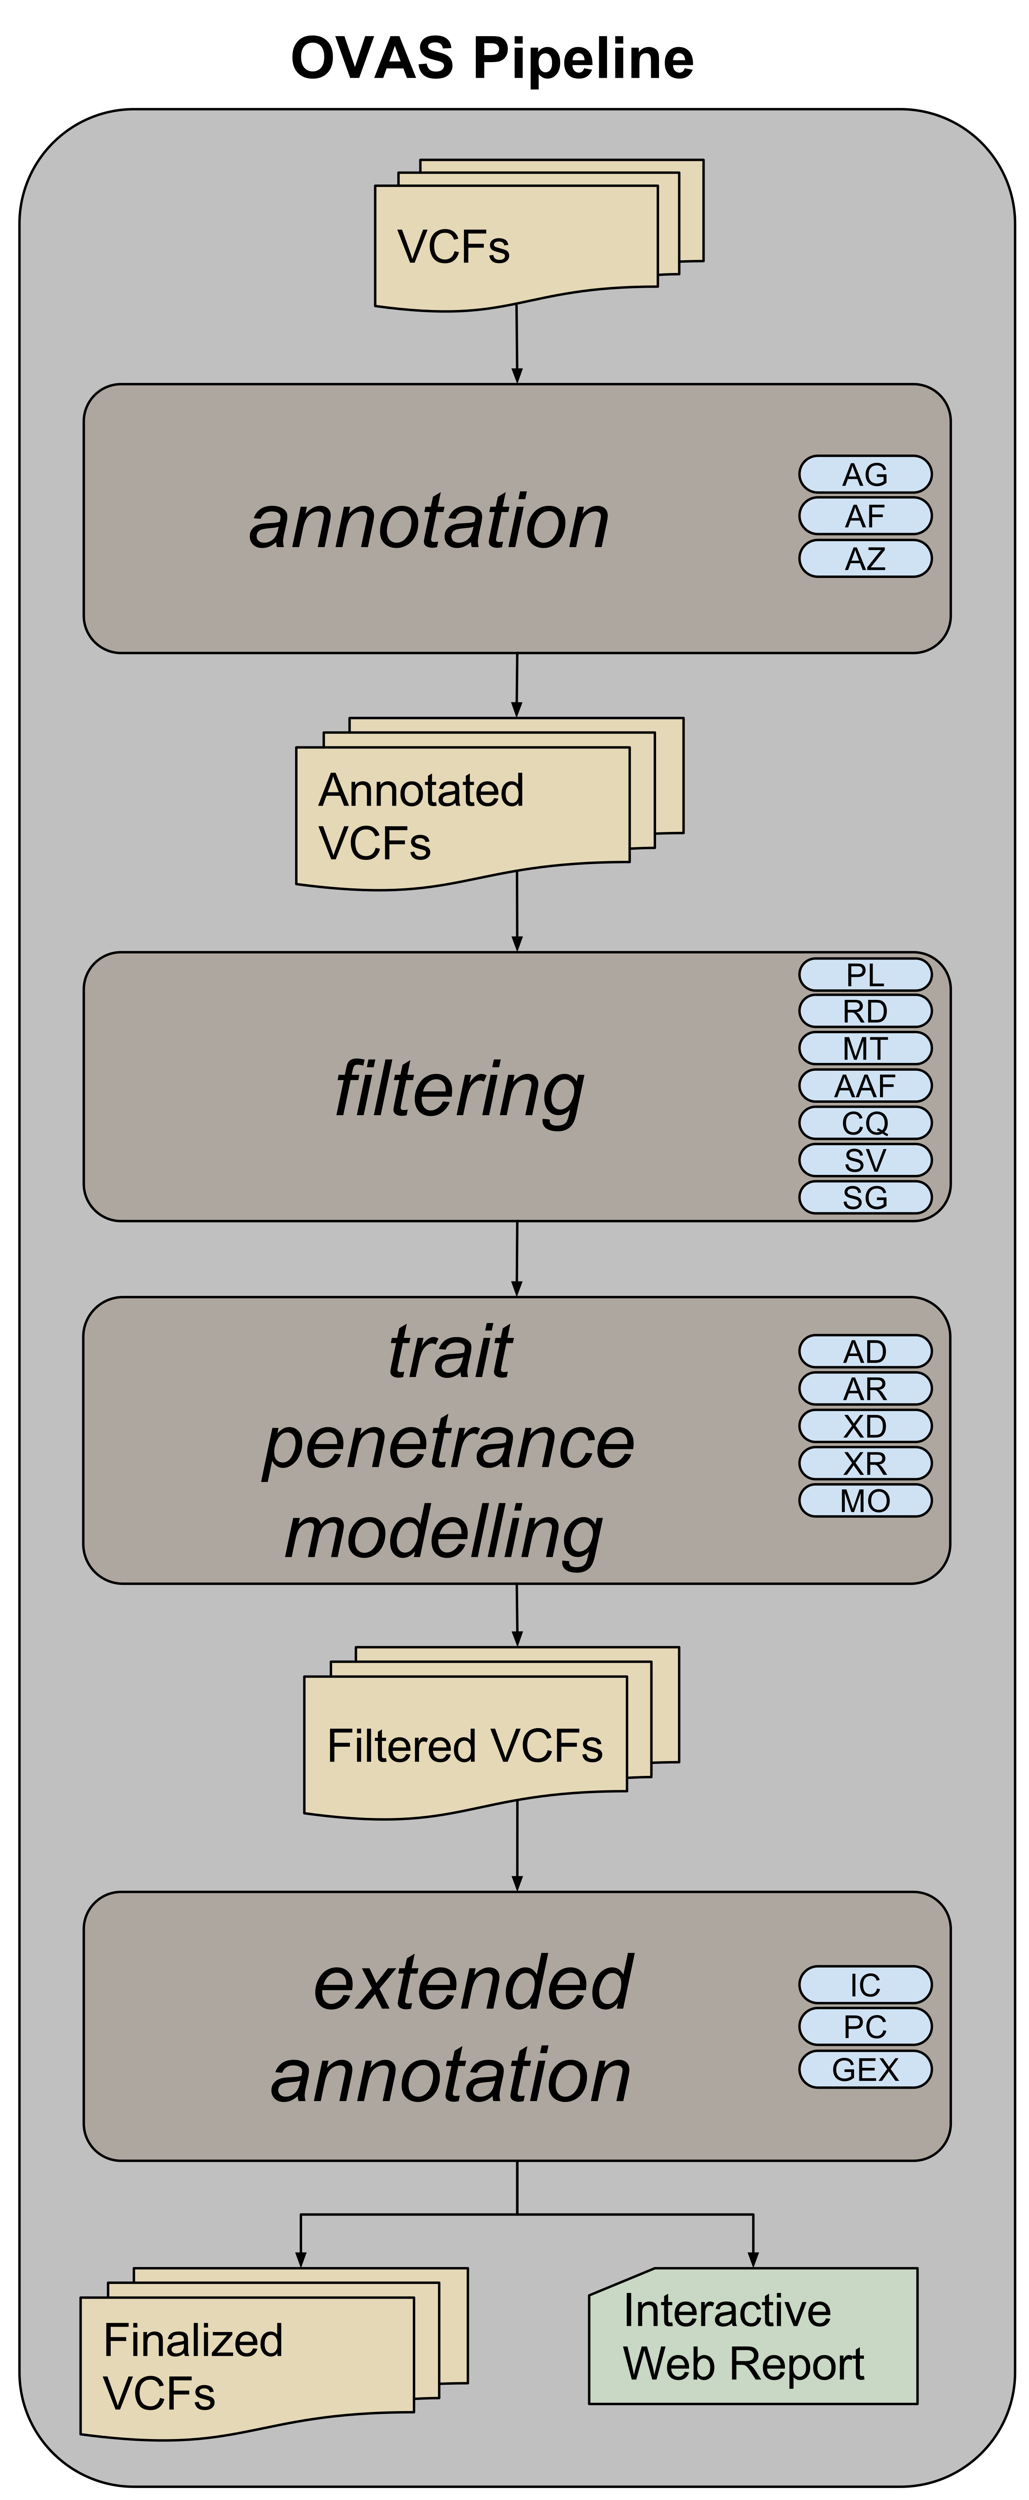 <?xml version="1.0" standalone="yes"?>

<svg version="1.1" viewBox="0.0 0.0 423.01 1027.514" fill="none" stroke="none" stroke-linecap="square" stroke-miterlimit="10" xmlns="http://www.w3.org/2000/svg" xmlns:xlink="http://www.w3.org/1999/xlink"><clipPath id="p.0"><path d="m0 0l423.01 0l0 1027.514l-423.01 0l0 -1027.514z" clip-rule="nonzero"></path></clipPath><g clip-path="url(#p.0)"><path fill="#000000" fill-opacity="0.0" d="m0 0l423.01 0l0 1027.514l-423.01 0z" fill-rule="evenodd"></path><path fill="#c0c0c0" d="m8.0 92.022l0 0c0 -26.04 21.11 -47.15 47.15 -47.15l314.991 0c12.505 0 24.498 4.968 33.34 13.81c8.842 8.842 13.81 20.835 13.81 33.34l0 882.959c0 26.04 -21.11 47.15 -47.15 47.15l-314.991 0c-26.04 0 -47.15 -21.11 -47.15 -47.15z" fill-rule="evenodd"></path><path stroke="#000000" stroke-width="1.0" stroke-linejoin="round" stroke-linecap="butt" d="m8.0 92.022l0 0c0 -26.04 21.11 -47.15 47.15 -47.15l314.991 0c12.505 0 24.498 4.968 33.34 13.81c8.842 8.842 13.81 20.835 13.81 33.34l0 882.959c0 26.04 -21.11 47.15 -47.15 47.15l-314.991 0c-26.04 0 -47.15 -21.11 -47.15 -47.15z" fill-rule="evenodd"></path><path fill="#aea79f" d="m34.441 173.222l0 0c0 -8.465 6.862 -15.327 15.327 -15.327l325.756 0c4.065 0 7.963 1.615 10.838 4.489c2.874 2.874 4.489 6.773 4.489 10.838l0 79.866c0 8.465 -6.862 15.327 -15.327 15.327l-325.756 0c-8.465 0 -15.327 -6.862 -15.327 -15.327z" fill-rule="evenodd"></path><path stroke="#000000" stroke-width="1.0" stroke-linejoin="round" stroke-linecap="butt" d="m34.441 173.222l0 0c0 -8.465 6.862 -15.327 15.327 -15.327l325.756 0c4.065 0 7.963 1.615 10.838 4.489c2.874 2.874 4.489 6.773 4.489 10.838l0 79.866c0 8.465 -6.862 15.327 -15.327 15.327l-325.756 0c-8.465 0 -15.327 -6.862 -15.327 -15.327z" fill-rule="evenodd"></path><path fill="#000000" d="m113.524 222.812q-1.469 1.266 -2.828 1.859q-1.359 0.578 -2.906 0.578q-2.297 0 -3.703 -1.344q-1.406 -1.359 -1.406 -3.469q0 -1.391 0.625 -2.453q0.641 -1.078 1.688 -1.719q1.047 -0.656 2.562 -0.938q0.953 -0.188 3.609 -0.297q2.672 -0.109 3.828 -0.562q0.328 -1.156 0.328 -1.922q0 -0.984 -0.719 -1.547q-0.984 -0.781 -2.875 -0.781q-1.781 0 -2.922 0.797q-1.125 0.781 -1.641 2.234l-2.859 -0.25q0.875 -2.469 2.766 -3.781q1.906 -1.312 4.797 -1.312q3.078 0 4.875 1.469q1.375 1.094 1.375 2.844q0 1.328 -0.391 3.078l-0.922 4.125q-0.438 1.969 -0.438 3.203q0 0.781 0.344 2.25l-2.859 0q-0.234 -0.812 -0.328 -2.062zm1.047 -6.344q-0.594 0.234 -1.281 0.359q-0.672 0.125 -2.266 0.266q-2.469 0.219 -3.484 0.562q-1.016 0.328 -1.531 1.062q-0.516 0.734 -0.516 1.625q0 1.188 0.812 1.953q0.828 0.766 2.344 0.766q1.406 0 2.703 -0.734q1.297 -0.75 2.047 -2.078q0.75 -1.328 1.172 -3.781zm5.562 8.406l3.469 -16.594l2.562 0l-0.609 2.891q1.672 -1.703 3.125 -2.484q1.453 -0.781 2.969 -0.781q2.016 0 3.156 1.094q1.156 1.094 1.156 2.922q0 0.922 -0.406 2.906l-2.109 10.047l-2.828 0l2.203 -10.516q0.328 -1.531 0.328 -2.266q0 -0.828 -0.578 -1.344q-0.562 -0.516 -1.641 -0.516q-2.172 0 -3.875 1.562q-1.688 1.562 -2.484 5.359l-1.609 7.719l-2.828 0zm17.797 0l3.469 -16.594l2.562 0l-0.609 2.891q1.672 -1.703 3.125 -2.484q1.453 -0.781 2.969 -0.781q2.016 0 3.156 1.094q1.156 1.094 1.156 2.922q0 0.922 -0.406 2.906l-2.109 10.047l-2.828 0l2.203 -10.516q0.328 -1.531 0.328 -2.266q0 -0.828 -0.578 -1.344q-0.562 -0.516 -1.641 -0.516q-2.172 0 -3.875 1.562q-1.688 1.562 -2.484 5.359l-1.609 7.719l-2.828 0zm18.297 -6.297q0 -4.859 2.859 -8.047q2.359 -2.625 6.188 -2.625q3.0 0 4.828 1.875q1.844 1.875 1.844 5.062q0 2.859 -1.156 5.328q-1.156 2.453 -3.297 3.766q-2.125 1.312 -4.484 1.312q-1.938 0 -3.531 -0.828q-1.578 -0.828 -2.422 -2.344q-0.828 -1.516 -0.828 -3.5zm2.828 -0.281q0 2.344 1.125 3.562q1.125 1.203 2.859 1.203q0.906 0 1.797 -0.359q0.891 -0.375 1.656 -1.125q0.766 -0.75 1.297 -1.703q0.547 -0.969 0.875 -2.078q0.484 -1.547 0.484 -2.969q0 -2.25 -1.141 -3.484q-1.125 -1.25 -2.844 -1.25q-1.328 0 -2.422 0.641q-1.094 0.625 -1.984 1.844q-0.875 1.219 -1.297 2.844q-0.406 1.609 -0.406 2.875zm21.078 4.281l-0.469 2.312q-1.016 0.266 -1.969 0.266q-1.688 0 -2.688 -0.828q-0.75 -0.625 -0.75 -1.703q0 -0.547 0.406 -2.516l2.016 -9.641l-2.234 0l0.453 -2.188l2.234 0l0.859 -4.078l3.234 -1.953l-1.266 6.031l2.781 0l-0.469 2.188l-2.766 0l-1.922 9.172q-0.359 1.75 -0.359 2.094q0 0.5 0.281 0.766q0.297 0.266 0.953 0.266q0.938 0 1.672 -0.188zm13.469 0.234q-1.469 1.266 -2.828 1.859q-1.359 0.578 -2.906 0.578q-2.297 0 -3.703 -1.344q-1.406 -1.359 -1.406 -3.469q0 -1.391 0.625 -2.453q0.641 -1.078 1.688 -1.719q1.047 -0.656 2.562 -0.938q0.953 -0.188 3.609 -0.297q2.672 -0.109 3.828 -0.562q0.328 -1.156 0.328 -1.922q0 -0.984 -0.719 -1.547q-0.984 -0.781 -2.875 -0.781q-1.781 0 -2.922 0.797q-1.125 0.781 -1.641 2.234l-2.859 -0.25q0.875 -2.469 2.766 -3.781q1.906 -1.312 4.797 -1.312q3.078 0 4.875 1.469q1.375 1.094 1.375 2.844q0 1.328 -0.391 3.078l-0.922 4.125q-0.438 1.969 -0.438 3.203q0 0.781 0.344 2.25l-2.859 0q-0.234 -0.812 -0.328 -2.062zm1.047 -6.344q-0.594 0.234 -1.281 0.359q-0.672 0.125 -2.266 0.266q-2.469 0.219 -3.484 0.562q-1.016 0.328 -1.531 1.062q-0.516 0.734 -0.516 1.625q0 1.188 0.812 1.953q0.828 0.766 2.344 0.766q1.406 0 2.703 -0.734q1.297 -0.75 2.047 -2.078q0.75 -1.328 1.172 -3.781zm12.172 6.109l-0.469 2.312q-1.016 0.266 -1.969 0.266q-1.688 0 -2.688 -0.828q-0.75 -0.625 -0.75 -1.703q0 -0.547 0.406 -2.516l2.016 -9.641l-2.234 0l0.453 -2.188l2.234 0l0.859 -4.078l3.234 -1.953l-1.266 6.031l2.781 0l-0.469 2.188l-2.766 0l-1.922 9.172q-0.359 1.75 -0.359 2.094q0 0.5 0.281 0.766q0.297 0.266 0.953 0.266q0.938 0 1.672 -0.188zm6.297 -17.406l0.672 -3.203l2.812 0l-0.672 3.203l-2.812 0zm-4.125 19.703l3.469 -16.594l2.828 0l-3.469 16.594l-2.828 0zm7.719 -6.297q0 -4.859 2.859 -8.047q2.359 -2.625 6.188 -2.625q3.0 0 4.828 1.875q1.844 1.875 1.844 5.062q0 2.859 -1.156 5.328q-1.156 2.453 -3.297 3.766q-2.125 1.312 -4.484 1.312q-1.938 0 -3.531 -0.828q-1.578 -0.828 -2.422 -2.344q-0.828 -1.516 -0.828 -3.5zm2.828 -0.281q0 2.344 1.125 3.562q1.125 1.203 2.859 1.203q0.906 0 1.797 -0.359q0.891 -0.375 1.656 -1.125q0.766 -0.75 1.297 -1.703q0.547 -0.969 0.875 -2.078q0.484 -1.547 0.484 -2.969q0 -2.25 -1.141 -3.484q-1.125 -1.25 -2.844 -1.25q-1.328 0 -2.422 0.641q-1.094 0.625 -1.984 1.844q-0.875 1.219 -1.297 2.844q-0.406 1.609 -0.406 2.875zm14.469 6.578l3.469 -16.594l2.562 0l-0.609 2.891q1.672 -1.703 3.125 -2.484q1.453 -0.781 2.969 -0.781q2.016 0 3.156 1.094q1.156 1.094 1.156 2.922q0 0.922 -0.406 2.906l-2.109 10.047l-2.828 0l2.203 -10.516q0.328 -1.531 0.328 -2.266q0 -0.828 -0.578 -1.344q-0.562 -0.516 -1.641 -0.516q-2.172 0 -3.875 1.562q-1.688 1.562 -2.484 5.359l-1.609 7.719l-2.828 0z" fill-rule="nonzero"></path><path fill="#aea79f" d="m34.441 406.716l0 0c0 -8.465 6.862 -15.327 15.327 -15.327l325.756 0c4.065 0 7.963 1.615 10.838 4.489c2.874 2.874 4.489 6.773 4.489 10.838l0 79.866c0 8.465 -6.862 15.327 -15.327 15.327l-325.756 0c-8.465 0 -15.327 -6.862 -15.327 -15.327z" fill-rule="evenodd"></path><path stroke="#000000" stroke-width="1.0" stroke-linejoin="round" stroke-linecap="butt" d="m34.441 406.716l0 0c0 -8.465 6.862 -15.327 15.327 -15.327l325.756 0c4.065 0 7.963 1.615 10.838 4.489c2.874 2.874 4.489 6.773 4.489 10.838l0 79.866c0 8.465 -6.862 15.327 -15.327 15.327l-325.756 0c-8.465 0 -15.327 -6.862 -15.327 -15.327z" fill-rule="evenodd"></path><path fill="#000000" d="m138.289 458.369l3.016 -14.406l-2.531 0l0.453 -2.188l2.531 0l0.484 -2.359q0.375 -1.766 0.766 -2.547q0.406 -0.781 1.297 -1.281q0.906 -0.516 2.453 -0.516q1.078 0 3.125 0.453l-0.516 2.469q-1.438 -0.375 -2.406 -0.375q-0.828 0 -1.266 0.422q-0.422 0.406 -0.734 1.953l-0.375 1.781l3.156 0l-0.453 2.188l-3.156 0l-3.016 14.406l-2.828 0zm12.516 -19.703l0.672 -3.203l2.812 0l-0.672 3.203l-2.812 0zm-4.125 19.703l3.469 -16.594l2.828 0l-3.469 16.594l-2.828 0zm7.0 0l4.781 -22.906l2.828 0l-4.781 22.906l-2.828 0zm13.938 -2.297l-0.469 2.312q-1.016 0.266 -1.969 0.266q-1.688 0 -2.688 -0.828q-0.75 -0.625 -0.75 -1.703q0 -0.547 0.406 -2.516l2.016 -9.641l-2.234 0l0.453 -2.188l2.234 0l0.859 -4.078l3.234 -1.953l-1.266 6.031l2.781 0l-0.469 2.188l-2.766 0l-1.922 9.172q-0.359 1.75 -0.359 2.094q0 0.5 0.281 0.766q0.297 0.266 0.953 0.266q0.938 0 1.672 -0.188zm14.469 -3.344l2.75 0.281q-0.594 2.047 -2.734 3.891q-2.125 1.844 -5.078 1.844q-1.844 0 -3.391 -0.844q-1.531 -0.859 -2.344 -2.484q-0.797 -1.625 -0.797 -3.703q0 -2.719 1.25 -5.266q1.266 -2.562 3.266 -3.797q2.0 -1.25 4.328 -1.25q2.969 0 4.734 1.844q1.781 1.844 1.781 5.031q0 1.219 -0.219 2.5l-12.219 0q-0.062 0.484 -0.062 0.875q0 2.328 1.062 3.562q1.078 1.219 2.625 1.219q1.453 0 2.859 -0.953q1.406 -0.953 2.188 -2.75zm-8.219 -4.109l9.312 0q0.016 -0.438 0.016 -0.625q0 -2.125 -1.062 -3.25q-1.062 -1.141 -2.734 -1.141q-1.812 0 -3.312 1.25q-1.484 1.25 -2.219 3.766zm13.828 9.75l3.469 -16.594l2.5 0l-0.703 3.391q1.281 -1.922 2.5 -2.844q1.234 -0.922 2.516 -0.922q0.844 0 2.078 0.609l-1.156 2.625q-0.734 -0.531 -1.609 -0.531q-1.484 0 -3.047 1.656q-1.562 1.656 -2.453 5.953l-1.406 6.656l-2.688 0zm14.672 -19.703l0.672 -3.203l2.812 0l-0.672 3.203l-2.812 0zm-4.125 19.703l3.469 -16.594l2.828 0l-3.469 16.594l-2.828 0zm7.219 0l3.469 -16.594l2.562 0l-0.609 2.891q1.672 -1.703 3.125 -2.484q1.453 -0.781 2.969 -0.781q2.016 0 3.156 1.094q1.156 1.094 1.156 2.922q0 0.922 -0.406 2.906l-2.109 10.047l-2.828 0l2.203 -10.516q0.328 -1.531 0.328 -2.266q0 -0.828 -0.578 -1.344q-0.562 -0.516 -1.641 -0.516q-2.172 0 -3.875 1.562q-1.688 1.562 -2.484 5.359l-1.609 7.719l-2.828 0zm17.641 1.5l2.859 0.266q-0.031 0.969 0.234 1.453q0.266 0.484 0.844 0.75q0.766 0.344 1.984 0.344q2.562 0 3.688 -1.328q0.734 -0.891 1.359 -3.875l0.281 -1.344q-2.203 2.234 -4.688 2.234q-2.516 0 -4.219 -1.844q-1.688 -1.859 -1.688 -5.25q0 -2.797 1.328 -5.141q1.344 -2.344 3.188 -3.531q1.844 -1.203 3.797 -1.203q3.266 0 5.031 3.094l0.562 -2.719l2.594 0l-3.344 16.016q-0.547 2.641 -1.438 4.109q-0.891 1.484 -2.484 2.297q-1.578 0.812 -3.656 0.812q-2.0 0 -3.453 -0.516q-1.438 -0.516 -2.156 -1.516q-0.703 -0.984 -0.703 -2.266q0 -0.391 0.078 -0.844zm3.531 -8.844q0 1.703 0.328 2.562q0.469 1.203 1.328 1.844q0.875 0.625 1.938 0.625q1.391 0 2.766 -0.969q1.375 -0.984 2.219 -3.031q0.859 -2.047 0.859 -3.906q0 -2.047 -1.141 -3.25q-1.125 -1.219 -2.797 -1.219q-1.031 0 -2.0 0.562q-0.969 0.547 -1.812 1.688q-0.828 1.125 -1.266 2.703q-0.422 1.578 -0.422 2.391z" fill-rule="nonzero"></path><path fill="#aea79f" d="m34.441 792.957l0 0c0 -8.465 6.862 -15.327 15.327 -15.327l325.756 0c4.065 0 7.963 1.615 10.838 4.489c2.874 2.874 4.489 6.773 4.489 10.838l0 79.866c0 8.465 -6.862 15.327 -15.327 15.327l-325.756 0c-8.465 0 -15.327 -6.862 -15.327 -15.327z" fill-rule="evenodd"></path><path stroke="#000000" stroke-width="1.0" stroke-linejoin="round" stroke-linecap="butt" d="m34.441 792.957l0 0c0 -8.465 6.862 -15.327 15.327 -15.327l325.756 0c4.065 0 7.963 1.615 10.838 4.489c2.874 2.874 4.489 6.773 4.489 10.838l0 79.866c0 8.465 -6.862 15.327 -15.327 15.327l-325.756 0c-8.465 0 -15.327 -6.862 -15.327 -15.327z" fill-rule="evenodd"></path><path fill="#000000" d="m141.196 819.969l2.75 0.281q-0.594 2.047 -2.734 3.891q-2.125 1.844 -5.078 1.844q-1.844 0 -3.391 -0.844q-1.531 -0.859 -2.344 -2.484q-0.797 -1.625 -0.797 -3.703q0 -2.719 1.25 -5.266q1.266 -2.562 3.266 -3.797q2.0 -1.25 4.328 -1.25q2.969 0 4.734 1.844q1.781 1.844 1.781 5.031q0 1.219 -0.219 2.5l-12.219 0q-0.062 0.484 -0.062 0.875q0 2.328 1.062 3.562q1.078 1.219 2.625 1.219q1.453 0 2.859 -0.953q1.406 -0.953 2.188 -2.75zm-8.219 -4.109l9.312 0q0.016 -0.438 0.016 -0.625q0 -2.125 -1.062 -3.25q-1.062 -1.141 -2.734 -1.141q-1.812 0 -3.312 1.25q-1.484 1.25 -2.219 3.766zm12.719 9.75l7.219 -8.422l-4.141 -8.172l3.125 0l1.406 2.953q0.781 1.656 1.406 3.172l4.781 -6.125l3.453 0l-6.969 8.391l4.188 8.203l-3.125 0l-1.656 -3.375q-0.531 -1.078 -1.203 -2.672l-4.938 6.047l-3.547 0zm23.719 -2.297l-0.469 2.312q-1.016 0.266 -1.969 0.266q-1.688 0 -2.688 -0.828q-0.75 -0.625 -0.75 -1.703q0 -0.547 0.406 -2.516l2.016 -9.641l-2.234 0l0.453 -2.188l2.234 0l0.859 -4.078l3.234 -1.953l-1.266 6.031l2.781 0l-0.469 2.188l-2.766 0l-1.922 9.172q-0.359 1.75 -0.359 2.094q0 0.5 0.281 0.766q0.297 0.266 0.953 0.266q0.938 0 1.672 -0.188zm14.469 -3.344l2.75 0.281q-0.594 2.047 -2.734 3.891q-2.125 1.844 -5.078 1.844q-1.844 0 -3.391 -0.844q-1.531 -0.859 -2.344 -2.484q-0.797 -1.625 -0.797 -3.703q0 -2.719 1.25 -5.266q1.266 -2.562 3.266 -3.797q2.0 -1.25 4.328 -1.25q2.969 0 4.734 1.844q1.781 1.844 1.781 5.031q0 1.219 -0.219 2.5l-12.219 0q-0.062 0.484 -0.062 0.875q0 2.328 1.062 3.562q1.078 1.219 2.625 1.219q1.453 0 2.859 -0.953q1.406 -0.953 2.188 -2.75zm-8.219 -4.109l9.312 0q0.016 -0.438 0.016 -0.625q0 -2.125 -1.062 -3.25q-1.062 -1.141 -2.734 -1.141q-1.812 0 -3.312 1.25q-1.484 1.25 -2.219 3.766zm13.828 9.75l3.469 -16.594l2.562 0l-0.609 2.891q1.672 -1.703 3.125 -2.484q1.453 -0.781 2.969 -0.781q2.016 0 3.156 1.094q1.156 1.094 1.156 2.922q0 0.922 -0.406 2.906l-2.109 10.047l-2.828 0l2.203 -10.516q0.328 -1.531 0.328 -2.266q0 -0.828 -0.578 -1.344q-0.562 -0.516 -1.641 -0.516q-2.172 0 -3.875 1.562q-1.688 1.562 -2.484 5.359l-1.609 7.719l-2.828 0zm28.984 -2.406q-2.422 2.781 -5.062 2.781q-2.359 0 -3.938 -1.734q-1.562 -1.75 -1.562 -5.062q0 -3.031 1.234 -5.531q1.25 -2.516 3.109 -3.766q1.875 -1.25 3.75 -1.25q3.094 0 4.672 2.984l1.875 -8.922l2.812 0l-4.781 22.906l-2.609 0l0.5 -2.406zm-7.75 -4.547q0 1.734 0.344 2.734q0.344 1.0 1.172 1.672q0.828 0.656 1.984 0.656q1.922 0 3.484 -2.0q2.094 -2.656 2.094 -6.562q0 -1.969 -1.031 -3.078q-1.031 -1.109 -2.594 -1.109q-1.016 0 -1.859 0.453q-0.828 0.453 -1.656 1.547q-0.812 1.078 -1.375 2.75q-0.562 1.672 -0.562 2.938zm26.547 1.312l2.75 0.281q-0.594 2.047 -2.734 3.891q-2.125 1.844 -5.078 1.844q-1.844 0 -3.391 -0.844q-1.531 -0.859 -2.344 -2.484q-0.797 -1.625 -0.797 -3.703q0 -2.719 1.25 -5.266q1.266 -2.562 3.266 -3.797q2.0 -1.25 4.328 -1.25q2.969 0 4.734 1.844q1.781 1.844 1.781 5.031q0 1.219 -0.219 2.5l-12.219 0q-0.062 0.484 -0.062 0.875q0 2.328 1.062 3.562q1.078 1.219 2.625 1.219q1.453 0 2.859 -0.953q1.406 -0.953 2.188 -2.75zm-8.219 -4.109l9.312 0q0.016 -0.438 0.016 -0.625q0 -2.125 -1.062 -3.25q-1.062 -1.141 -2.734 -1.141q-1.812 0 -3.312 1.25q-1.484 1.25 -2.219 3.766zm25.016 7.344q-2.422 2.781 -5.062 2.781q-2.359 0 -3.938 -1.734q-1.562 -1.75 -1.562 -5.062q0 -3.031 1.234 -5.531q1.25 -2.516 3.109 -3.766q1.875 -1.25 3.75 -1.25q3.094 0 4.672 2.984l1.875 -8.922l2.812 0l-4.781 22.906l-2.609 0l0.5 -2.406zm-7.75 -4.547q0 1.734 0.344 2.734q0.344 1.0 1.172 1.672q0.828 0.656 1.984 0.656q1.922 0 3.484 -2.0q2.094 -2.656 2.094 -6.562q0 -1.969 -1.031 -3.078q-1.031 -1.109 -2.594 -1.109q-1.016 0 -1.859 0.453q-0.828 0.453 -1.656 1.547q-0.812 1.078 -1.375 2.75q-0.562 1.672 -0.562 2.938z" fill-rule="nonzero"></path><path fill="#000000" d="m122.414 861.547q-1.469 1.266 -2.828 1.859q-1.359 0.578 -2.906 0.578q-2.297 0 -3.703 -1.344q-1.406 -1.359 -1.406 -3.469q0 -1.391 0.625 -2.453q0.641 -1.078 1.688 -1.719q1.047 -0.656 2.562 -0.938q0.953 -0.188 3.609 -0.297q2.672 -0.109 3.828 -0.562q0.328 -1.156 0.328 -1.922q0 -0.984 -0.719 -1.547q-0.984 -0.781 -2.875 -0.781q-1.781 0 -2.922 0.797q-1.125 0.781 -1.641 2.234l-2.859 -0.25q0.875 -2.469 2.766 -3.781q1.906 -1.312 4.797 -1.312q3.078 0 4.875 1.469q1.375 1.094 1.375 2.844q0 1.328 -0.391 3.078l-0.922 4.125q-0.438 1.969 -0.438 3.203q0 0.781 0.344 2.25l-2.859 0q-0.234 -0.812 -0.328 -2.062zm1.047 -6.344q-0.594 0.234 -1.281 0.359q-0.672 0.125 -2.266 0.266q-2.469 0.219 -3.484 0.562q-1.016 0.328 -1.531 1.062q-0.516 0.734 -0.516 1.625q0 1.188 0.812 1.953q0.828 0.766 2.344 0.766q1.406 0 2.703 -0.734q1.297 -0.75 2.047 -2.078q0.75 -1.328 1.172 -3.781zm5.563 8.406l3.469 -16.594l2.562 0l-0.609 2.891q1.672 -1.703 3.125 -2.484q1.453 -0.781 2.969 -0.781q2.016 0 3.156 1.094q1.156 1.094 1.156 2.922q0 0.922 -0.406 2.906l-2.109 10.047l-2.828 0l2.203 -10.516q0.328 -1.531 0.328 -2.266q0 -0.828 -0.578 -1.344q-0.562 -0.516 -1.641 -0.516q-2.172 0 -3.875 1.562q-1.688 1.562 -2.484 5.359l-1.609 7.719l-2.828 0zm17.797 0l3.469 -16.594l2.562 0l-0.609 2.891q1.672 -1.703 3.125 -2.484q1.453 -0.781 2.969 -0.781q2.016 0 3.156 1.094q1.156 1.094 1.156 2.922q0 0.922 -0.406 2.906l-2.109 10.047l-2.828 0l2.203 -10.516q0.328 -1.531 0.328 -2.266q0 -0.828 -0.578 -1.344q-0.562 -0.516 -1.641 -0.516q-2.172 0 -3.875 1.562q-1.688 1.562 -2.484 5.359l-1.609 7.719l-2.828 0zm18.297 -6.297q0 -4.859 2.859 -8.047q2.359 -2.625 6.188 -2.625q3.0 0 4.828 1.875q1.844 1.875 1.844 5.062q0 2.859 -1.156 5.328q-1.156 2.453 -3.297 3.766q-2.125 1.312 -4.484 1.312q-1.938 0 -3.531 -0.828q-1.578 -0.828 -2.422 -2.344q-0.828 -1.516 -0.828 -3.5zm2.828 -0.281q0 2.344 1.125 3.562q1.125 1.203 2.859 1.203q0.906 0 1.797 -0.359q0.891 -0.375 1.656 -1.125q0.766 -0.75 1.297 -1.703q0.547 -0.969 0.875 -2.078q0.484 -1.547 0.484 -2.969q0 -2.25 -1.141 -3.484q-1.125 -1.25 -2.844 -1.25q-1.328 0 -2.422 0.641q-1.094 0.625 -1.984 1.844q-0.875 1.219 -1.297 2.844q-0.406 1.609 -0.406 2.875zm21.078 4.281l-0.469 2.312q-1.016 0.266 -1.969 0.266q-1.688 0 -2.688 -0.828q-0.75 -0.625 -0.75 -1.703q0 -0.547 0.406 -2.516l2.016 -9.641l-2.234 0l0.453 -2.188l2.234 0l0.859 -4.078l3.234 -1.953l-1.266 6.031l2.781 0l-0.469 2.188l-2.766 0l-1.922 9.172q-0.359 1.75 -0.359 2.094q0 0.5 0.281 0.766q0.297 0.266 0.953 0.266q0.938 0 1.672 -0.188zm13.469 0.234q-1.469 1.266 -2.828 1.859q-1.359 0.578 -2.906 0.578q-2.297 0 -3.703 -1.344q-1.406 -1.359 -1.406 -3.469q0 -1.391 0.625 -2.453q0.641 -1.078 1.688 -1.719q1.047 -0.656 2.562 -0.938q0.953 -0.188 3.609 -0.297q2.672 -0.109 3.828 -0.562q0.328 -1.156 0.328 -1.922q0 -0.984 -0.719 -1.547q-0.984 -0.781 -2.875 -0.781q-1.781 0 -2.922 0.797q-1.125 0.781 -1.641 2.234l-2.859 -0.25q0.875 -2.469 2.766 -3.781q1.906 -1.312 4.797 -1.312q3.078 0 4.875 1.469q1.375 1.094 1.375 2.844q0 1.328 -0.391 3.078l-0.922 4.125q-0.438 1.969 -0.438 3.203q0 0.781 0.344 2.25l-2.859 0q-0.234 -0.812 -0.328 -2.062zm1.047 -6.344q-0.594 0.234 -1.281 0.359q-0.672 0.125 -2.266 0.266q-2.469 0.219 -3.484 0.562q-1.016 0.328 -1.531 1.062q-0.516 0.734 -0.516 1.625q0 1.188 0.812 1.953q0.828 0.766 2.344 0.766q1.406 0 2.703 -0.734q1.297 -0.75 2.047 -2.078q0.75 -1.328 1.172 -3.781zm12.172 6.109l-0.469 2.312q-1.016 0.266 -1.969 0.266q-1.688 0 -2.688 -0.828q-0.75 -0.625 -0.75 -1.703q0 -0.547 0.406 -2.516l2.016 -9.641l-2.234 0l0.453 -2.188l2.234 0l0.859 -4.078l3.234 -1.953l-1.266 6.031l2.781 0l-0.469 2.188l-2.766 0l-1.922 9.172q-0.359 1.75 -0.359 2.094q0 0.5 0.281 0.766q0.297 0.266 0.953 0.266q0.938 0 1.672 -0.188zm6.297 -17.406l0.672 -3.203l2.812 0l-0.672 3.203l-2.812 0zm-4.125 19.703l3.469 -16.594l2.828 0l-3.469 16.594l-2.828 0zm7.719 -6.297q0 -4.859 2.859 -8.047q2.359 -2.625 6.188 -2.625q3.0 0 4.828 1.875q1.844 1.875 1.844 5.062q0 2.859 -1.156 5.328q-1.156 2.453 -3.297 3.766q-2.125 1.312 -4.484 1.312q-1.938 0 -3.531 -0.828q-1.578 -0.828 -2.422 -2.344q-0.828 -1.516 -0.828 -3.5zm2.828 -0.281q0 2.344 1.125 3.562q1.125 1.203 2.859 1.203q0.906 0 1.797 -0.359q0.891 -0.375 1.656 -1.125q0.766 -0.75 1.297 -1.703q0.547 -0.969 0.875 -2.078q0.484 -1.547 0.484 -2.969q0 -2.25 -1.141 -3.484q-1.125 -1.25 -2.844 -1.25q-1.328 0 -2.422 0.641q-1.094 0.625 -1.984 1.844q-0.875 1.219 -1.297 2.844q-0.406 1.609 -0.406 2.875zm14.469 6.578l3.469 -16.594l2.562 0l-0.609 2.891q1.672 -1.703 3.125 -2.484q1.453 -0.781 2.969 -0.781q2.016 0 3.156 1.094q1.156 1.094 1.156 2.922q0 0.922 -0.406 2.906l-2.109 10.047l-2.828 0l2.203 -10.516q0.328 -1.531 0.328 -2.266q0 -0.828 -0.578 -1.344q-0.562 -0.516 -1.641 -0.516q-2.172 0 -3.875 1.562q-1.688 1.562 -2.484 5.359l-1.609 7.719l-2.828 0z" fill-rule="nonzero"></path><path fill="#e5d8b6" d="m154.241 76.338l116.202 0l0 41.467c-58.098 0 -58.098 15.954 -116.202 7.977zm9.574 0l0 -5.376l115.408 0l0 41.727c-4.387 0 -8.78 0.289 -8.78 0.289l0 -36.64zm8.999 -5.376l0 -5.246l116.408 0l0 41.597c-4.999 0 -9.999 0.217 -9.999 0.217l0 -36.568z" fill-rule="evenodd"></path><path fill="#000000" fill-opacity="0.0" d="m154.241 76.338l116.202 0l0 41.467c-58.098 0 -58.098 15.954 -116.202 7.977zm9.574 0l0 -5.376l115.408 0l0 41.727c-4.387 0 -8.78 0.289 -8.78 0.289m-97.629 -42.016l0 -5.246l116.408 0l0 41.597c-4.999 0 -9.999 0.217 -9.999 0.217" fill-rule="evenodd"></path><path fill="#000000" fill-opacity="0.0" d="m154.241 125.783c58.104 7.977 58.104 -7.977 116.202 -7.977l0 -4.827c0 0 4.393 -0.289 8.78 -0.289l0 -5.159c0 0 4.999 -0.217 9.999 -0.217l0 -41.597l-116.408 0l0 5.246l-8.999 0l0 5.376l-9.574 0z" fill-rule="evenodd"></path><path stroke="#000000" stroke-width="1.0" stroke-linejoin="round" stroke-linecap="butt" d="m154.241 76.338l116.202 0l0 41.467c-58.098 0 -58.098 15.954 -116.202 7.977zm9.574 0l0 -5.376l115.408 0l0 41.727c-4.387 0 -8.78 0.289 -8.78 0.289m-97.629 -42.016l0 -5.246l116.408 0l0 41.597c-4.999 0 -9.999 0.217 -9.999 0.217" fill-rule="evenodd"></path><path fill="#000000" d="m168.6 107.98l-5.281 -13.594l1.953 0l3.531 9.875q0.438 1.188 0.719 2.219q0.312 -1.109 0.734 -2.219l3.672 -9.875l1.844 0l-5.328 13.594l-1.844 0zm18.256 -4.766l1.797 0.453q-0.562 2.219 -2.031 3.391q-1.469 1.156 -3.594 1.156q-2.203 0 -3.578 -0.891q-1.375 -0.906 -2.094 -2.594q-0.719 -1.703 -0.719 -3.656q0 -2.125 0.797 -3.703q0.812 -1.578 2.312 -2.391q1.5 -0.828 3.297 -0.828q2.047 0 3.438 1.047q1.391 1.031 1.938 2.906l-1.766 0.422q-0.469 -1.484 -1.375 -2.156q-0.906 -0.688 -2.266 -0.688q-1.562 0 -2.625 0.75q-1.047 0.75 -1.484 2.031q-0.422 1.266 -0.422 2.609q0 1.734 0.5 3.031q0.516 1.281 1.578 1.922q1.078 0.641 2.312 0.641q1.516 0 2.562 -0.859q1.047 -0.875 1.422 -2.594zm3.864 4.766l0 -13.594l9.172 0l0 1.594l-7.375 0l0 4.219l6.375 0l0 1.609l-6.375 0l0 6.172l-1.797 0zm10.412 -2.938l1.656 -0.266q0.141 1.0 0.766 1.531q0.641 0.516 1.781 0.516q1.156 0 1.703 -0.469q0.562 -0.469 0.562 -1.094q0 -0.562 -0.484 -0.891q-0.344 -0.219 -1.703 -0.562q-1.844 -0.469 -2.562 -0.797q-0.703 -0.344 -1.078 -0.938q-0.359 -0.609 -0.359 -1.328q0 -0.656 0.297 -1.219q0.312 -0.562 0.828 -0.938q0.391 -0.281 1.062 -0.484q0.672 -0.203 1.438 -0.203q1.172 0 2.047 0.344q0.875 0.328 1.281 0.906q0.422 0.562 0.578 1.516l-1.625 0.219q-0.109 -0.75 -0.656 -1.172q-0.531 -0.438 -1.5 -0.438q-1.156 0 -1.641 0.391q-0.484 0.375 -0.484 0.875q0 0.328 0.203 0.594q0.203 0.266 0.641 0.438q0.25 0.094 1.469 0.438q1.766 0.469 2.469 0.766q0.703 0.297 1.094 0.875q0.406 0.578 0.406 1.438q0 0.828 -0.484 1.578q-0.484 0.734 -1.406 1.141q-0.922 0.391 -2.078 0.391q-1.922 0 -2.938 -0.797q-1.0 -0.797 -1.281 -2.359z" fill-rule="nonzero"></path><path fill="#e5d8b6" d="m33.142 944.382l137.051 0l0 47.115c-68.522 0 -68.522 18.128 -137.051 9.064zm11.291 0l0 -6.108l136.115 0l0 47.411c-5.174 0 -10.355 0.328 -10.355 0.328l0 -41.631zm10.613 -6.108l0 -5.96l137.295 0l0 47.263c-5.896 0 -11.793 0.246 -11.793 0.246l0 -41.549z" fill-rule="evenodd"></path><path fill="#000000" fill-opacity="0.0" d="m33.142 944.382l137.051 0l0 47.115c-68.522 0 -68.522 18.128 -137.051 9.064zm11.291 0l0 -6.108l136.115 0l0 47.411c-5.174 0 -10.355 0.328 -10.355 0.328m-115.147 -47.739l0 -5.96l137.295 0l0 47.263c-5.896 0 -11.793 0.246 -11.793 0.246" fill-rule="evenodd"></path><path fill="#000000" fill-opacity="0.0" d="m33.142 1000.561c68.529 9.064 68.529 -9.064 137.051 -9.064l0 -5.484c0 0 5.181 -0.328 10.355 -0.328l0 -5.862c0 0 5.896 -0.246 11.793 -0.246l0 -47.263l-137.295 0l0 5.96l-10.613 0l0 6.108l-11.291 0z" fill-rule="evenodd"></path><path stroke="#000000" stroke-width="1.0" stroke-linejoin="round" stroke-linecap="butt" d="m33.142 944.382l137.051 0l0 47.115c-68.522 0 -68.522 18.128 -137.051 9.064zm11.291 0l0 -6.108l136.115 0l0 47.411c-5.174 0 -10.355 0.328 -10.355 0.328m-115.147 -47.739l0 -5.96l137.295 0l0 47.263c-5.896 0 -11.793 0.246 -11.793 0.246" fill-rule="evenodd"></path><path fill="#000000" d="m43.704 968.392l0 -13.594l9.172 0l0 1.594l-7.375 0l0 4.219l6.375 0l0 1.609l-6.375 0l0 6.172l-1.797 0zm11.099 -11.688l0 -1.906l1.672 0l0 1.906l-1.672 0zm0 11.688l0 -9.859l1.672 0l0 9.859l-1.672 0zm4.129 0l0 -9.859l1.5 0l0 1.406q1.094 -1.625 3.141 -1.625q0.891 0 1.641 0.328q0.75 0.312 1.109 0.844q0.375 0.516 0.531 1.219q0.094 0.469 0.094 1.625l0 6.062l-1.672 0l0 -6.0q0 -1.016 -0.203 -1.516q-0.188 -0.516 -0.688 -0.812q-0.5 -0.297 -1.172 -0.297q-1.062 0 -1.844 0.672q-0.766 0.672 -0.766 2.578l0 5.375l-1.672 0zm16.813 -1.219q-0.938 0.797 -1.797 1.125q-0.859 0.312 -1.844 0.312q-1.609 0 -2.484 -0.781q-0.875 -0.797 -0.875 -2.031q0 -0.734 0.328 -1.328q0.328 -0.594 0.859 -0.953q0.531 -0.359 1.203 -0.547q0.5 -0.141 1.484 -0.25q2.031 -0.25 2.984 -0.578q0 -0.344 0 -0.438q0 -1.016 -0.469 -1.438q-0.641 -0.562 -1.906 -0.562q-1.172 0 -1.734 0.406q-0.562 0.406 -0.828 1.469l-1.641 -0.234q0.234 -1.047 0.734 -1.688q0.516 -0.641 1.469 -0.984q0.969 -0.359 2.25 -0.359q1.266 0 2.047 0.297q0.781 0.297 1.156 0.75q0.375 0.453 0.516 1.141q0.094 0.422 0.094 1.531l0 2.234q0 2.328 0.094 2.953q0.109 0.609 0.438 1.172l-1.75 0q-0.266 -0.516 -0.328 -1.219zm-0.141 -3.719q-0.906 0.359 -2.734 0.625q-1.031 0.141 -1.453 0.328q-0.422 0.188 -0.656 0.547q-0.234 0.359 -0.234 0.797q0 0.672 0.5 1.125q0.516 0.438 1.484 0.438q0.969 0 1.719 -0.422q0.75 -0.438 1.109 -1.156q0.266 -0.578 0.266 -1.672l0 -0.609zm4.048 4.938l0 -13.594l1.672 0l0 13.594l-1.672 0zm4.192 -11.688l0 -1.906l1.672 0l0 1.906l-1.672 0zm0 11.688l0 -9.859l1.672 0l0 9.859l-1.672 0zm3.254 0l0 -1.359l6.266 -7.188q-1.062 0.047 -1.875 0.047l-4.016 0l0 -1.359l8.047 0l0 1.109l-5.344 6.25l-1.016 1.141q1.109 -0.078 2.094 -0.078l4.562 0l0 1.438l-8.719 0zm16.953 -3.172l1.719 0.219q-0.406 1.5 -1.516 2.344q-1.094 0.828 -2.812 0.828q-2.156 0 -3.422 -1.328q-1.266 -1.328 -1.266 -3.734q0 -2.484 1.266 -3.859q1.281 -1.375 3.328 -1.375q1.984 0 3.234 1.344q1.25 1.344 1.25 3.797q0 0.141 -0.016 0.438l-7.344 0q0.094 1.625 0.922 2.484q0.828 0.859 2.062 0.859q0.906 0 1.547 -0.469q0.656 -0.484 1.047 -1.547zm-5.484 -2.703l5.5 0q-0.109 -1.234 -0.625 -1.859q-0.797 -0.969 -2.078 -0.969q-1.141 0 -1.938 0.781q-0.781 0.766 -0.859 2.047zm15.501 5.875l0 -1.25q-0.938 1.469 -2.75 1.469q-1.172 0 -2.172 -0.641q-0.984 -0.656 -1.531 -1.812q-0.531 -1.172 -0.531 -2.688q0 -1.469 0.484 -2.672q0.5 -1.203 1.469 -1.844q0.984 -0.641 2.203 -0.641q0.891 0 1.578 0.375q0.703 0.375 1.141 0.984l0 -4.875l1.656 0l0 13.594l-1.547 0zm-5.281 -4.922q0 1.891 0.797 2.828q0.812 0.938 1.891 0.938q1.094 0 1.859 -0.891q0.766 -0.891 0.766 -2.734q0 -2.016 -0.781 -2.953q-0.781 -0.953 -1.922 -0.953q-1.109 0 -1.859 0.906q-0.75 0.906 -0.75 2.859z" fill-rule="nonzero"></path><path fill="#000000" d="m47.501 990.392l-5.281 -13.594l1.953 0l3.531 9.875q0.438 1.188 0.719 2.219q0.312 -1.109 0.734 -2.219l3.672 -9.875l1.844 0l-5.328 13.594l-1.844 0zm18.256 -4.766l1.797 0.453q-0.562 2.219 -2.031 3.391q-1.469 1.156 -3.594 1.156q-2.203 0 -3.578 -0.891q-1.375 -0.906 -2.094 -2.594q-0.719 -1.703 -0.719 -3.656q0 -2.125 0.797 -3.703q0.812 -1.578 2.312 -2.391q1.5 -0.828 3.297 -0.828q2.047 0 3.438 1.047q1.391 1.031 1.938 2.906l-1.766 0.422q-0.469 -1.484 -1.375 -2.156q-0.906 -0.688 -2.266 -0.688q-1.562 0 -2.625 0.75q-1.047 0.75 -1.484 2.031q-0.422 1.266 -0.422 2.609q0 1.734 0.5 3.031q0.516 1.281 1.578 1.922q1.078 0.641 2.312 0.641q1.516 0 2.562 -0.859q1.047 -0.875 1.422 -2.594zm3.864 4.766l0 -13.594l9.172 0l0 1.594l-7.375 0l0 4.219l6.375 0l0 1.609l-6.375 0l0 6.172l-1.797 0zm10.412 -2.938l1.656 -0.266q0.141 1.0 0.766 1.531q0.641 0.516 1.781 0.516q1.156 0 1.703 -0.469q0.562 -0.469 0.562 -1.094q0 -0.562 -0.484 -0.891q-0.344 -0.219 -1.703 -0.562q-1.844 -0.469 -2.562 -0.797q-0.703 -0.344 -1.078 -0.938q-0.359 -0.609 -0.359 -1.328q0 -0.656 0.297 -1.219q0.312 -0.562 0.828 -0.938q0.391 -0.281 1.062 -0.484q0.672 -0.203 1.438 -0.203q1.172 0 2.047 0.344q0.875 0.328 1.281 0.906q0.422 0.562 0.578 1.516l-1.625 0.219q-0.109 -0.75 -0.656 -1.172q-0.531 -0.438 -1.5 -0.438q-1.156 0 -1.641 0.391q-0.484 0.375 -0.484 0.875q0 0.328 0.203 0.594q0.203 0.266 0.641 0.438q0.25 0.094 1.469 0.438q1.766 0.469 2.469 0.766q0.703 0.297 1.094 0.875q0.406 0.578 0.406 1.438q0 0.828 -0.484 1.578q-0.484 0.734 -1.406 1.141q-0.922 0.391 -2.078 0.391q-1.922 0 -2.938 -0.797q-1.0 -0.797 -1.281 -2.359z" fill-rule="nonzero"></path><path fill="#000000" fill-opacity="0.0" d="m212.646 888.149l0 22.082l-88.945 0l0 22.076" fill-rule="evenodd"></path><path stroke="#000000" stroke-width="1.0" stroke-linejoin="round" stroke-linecap="butt" d="m212.646 888.149l0 22.082l-88.945 0l0 16.076" fill-rule="evenodd"></path><path fill="#000000" stroke="#000000" stroke-width="1.0" stroke-linecap="butt" d="m122.049 926.307l1.652 4.538l1.652 -4.538z" fill-rule="evenodd"></path><path fill="#000000" fill-opacity="0.0" d="m212.646 888.149l0 22.081l97.039 0l0 22.076" fill-rule="evenodd"></path><path stroke="#000000" stroke-width="1.0" stroke-linejoin="round" stroke-linecap="butt" d="m212.646 888.149l0 22.081l97.039 0l0 16.076" fill-rule="evenodd"></path><path fill="#000000" stroke="#000000" stroke-width="1.0" stroke-linecap="butt" d="m308.033 926.307l1.652 4.538l1.652 -4.538z" fill-rule="evenodd"></path><path fill="#000000" fill-opacity="0.0" d="m212.357 295.134l0.283 96.252" fill-rule="evenodd"></path><path stroke="#000000" stroke-width="1.0" stroke-linejoin="round" stroke-linecap="butt" d="m212.357 295.134l0.266 90.252" fill-rule="evenodd"></path><path fill="#000000" stroke="#000000" stroke-width="1.0" stroke-linecap="butt" d="m210.971 385.391l1.665 4.533l1.638 -4.543z" fill-rule="evenodd"></path><path fill="#e5d8b6" d="m121.805 307.202l137.052 0l0 47.115c-68.522 0 -68.522 18.128 -137.052 9.064zm11.291 0l0 -6.108l136.115 0l0 47.411c-5.174 0 -10.355 0.328 -10.355 0.328l0 -41.631zm10.613 -6.108l0 -5.96l137.295 0l0 47.263c-5.896 0 -11.793 0.246 -11.793 0.246l0 -41.549z" fill-rule="evenodd"></path><path fill="#000000" fill-opacity="0.0" d="m121.805 307.202l137.052 0l0 47.115c-68.522 0 -68.522 18.128 -137.052 9.064zm11.291 0l0 -6.108l136.115 0l0 47.411c-5.174 0 -10.355 0.328 -10.355 0.328m-115.147 -47.739l0 -5.96l137.295 0l0 47.263c-5.896 0 -11.793 0.246 -11.793 0.246" fill-rule="evenodd"></path><path fill="#000000" fill-opacity="0.0" d="m121.805 363.382c68.529 9.064 68.529 -9.064 137.052 -9.064l0 -5.484c0 0 5.181 -0.328 10.355 -0.328l0 -5.862c0 0 5.896 -0.246 11.793 -0.246l0 -47.263l-137.295 0l0 5.96l-10.613 0l0 6.108l-11.291 0z" fill-rule="evenodd"></path><path stroke="#000000" stroke-width="1.0" stroke-linejoin="round" stroke-linecap="butt" d="m121.805 307.202l137.052 0l0 47.115c-68.522 0 -68.522 18.128 -137.052 9.064zm11.291 0l0 -6.108l136.115 0l0 47.411c-5.174 0 -10.355 0.328 -10.355 0.328m-115.147 -47.739l0 -5.96l137.295 0l0 47.263c-5.896 0 -11.793 0.246 -11.793 0.246" fill-rule="evenodd"></path><path fill="#000000" d="m130.774 331.212l5.234 -13.594l1.938 0l5.562 13.594l-2.047 0l-1.594 -4.125l-5.688 0l-1.484 4.125l-1.922 0zm3.922 -5.578l4.609 0l-1.406 -3.781q-0.656 -1.703 -0.969 -2.812q-0.266 1.312 -0.734 2.594l-1.5 4.0zm9.803 5.578l0 -9.859l1.5 0l0 1.406q1.094 -1.625 3.141 -1.625q0.891 0 1.641 0.328q0.75 0.312 1.109 0.844q0.375 0.516 0.531 1.219q0.094 0.469 0.094 1.625l0 6.062l-1.672 0l0 -6.0q0 -1.016 -0.203 -1.516q-0.188 -0.516 -0.688 -0.812q-0.5 -0.297 -1.172 -0.297q-1.062 0 -1.844 0.672q-0.766 0.672 -0.766 2.578l0 5.375l-1.672 0zm10.376 0l0 -9.859l1.5 0l0 1.406q1.094 -1.625 3.141 -1.625q0.891 0 1.641 0.328q0.75 0.312 1.109 0.844q0.375 0.516 0.531 1.219q0.094 0.469 0.094 1.625l0 6.062l-1.672 0l0 -6.0q0 -1.016 -0.203 -1.516q-0.188 -0.516 -0.688 -0.812q-0.5 -0.297 -1.172 -0.297q-1.062 0 -1.844 0.672q-0.766 0.672 -0.766 2.578l0 5.375l-1.672 0zm9.751 -4.922q0 -2.734 1.531 -4.062q1.266 -1.094 3.094 -1.094q2.031 0 3.312 1.344q1.297 1.328 1.297 3.672q0 1.906 -0.578 3.0q-0.562 1.078 -1.656 1.688q-1.078 0.594 -2.375 0.594q-2.062 0 -3.344 -1.328q-1.281 -1.328 -1.281 -3.812zm1.719 0q0 1.891 0.828 2.828q0.828 0.938 2.078 0.938q1.25 0 2.062 -0.938q0.828 -0.953 0.828 -2.891q0 -1.828 -0.828 -2.766q-0.828 -0.938 -2.062 -0.938q-1.25 0 -2.078 0.938q-0.828 0.938 -0.828 2.828zm12.938 3.422l0.234 1.484q-0.703 0.141 -1.266 0.141q-0.906 0 -1.406 -0.281q-0.5 -0.297 -0.703 -0.75q-0.203 -0.469 -0.203 -1.984l0 -5.656l-1.234 0l0 -1.312l1.234 0l0 -2.438l1.656 -1.0l0 3.438l1.688 0l0 1.312l-1.688 0l0 5.75q0 0.719 0.078 0.922q0.094 0.203 0.297 0.328q0.203 0.125 0.578 0.125q0.266 0 0.734 -0.078zm7.965 0.281q-0.938 0.797 -1.797 1.125q-0.859 0.312 -1.844 0.312q-1.609 0 -2.484 -0.781q-0.875 -0.797 -0.875 -2.031q0 -0.734 0.328 -1.328q0.328 -0.594 0.859 -0.953q0.531 -0.359 1.203 -0.547q0.5 -0.141 1.484 -0.25q2.031 -0.25 2.984 -0.578q0 -0.344 0 -0.438q0 -1.016 -0.469 -1.438q-0.641 -0.562 -1.906 -0.562q-1.172 0 -1.734 0.406q-0.562 0.406 -0.828 1.469l-1.641 -0.234q0.234 -1.047 0.734 -1.688q0.516 -0.641 1.469 -0.984q0.969 -0.359 2.25 -0.359q1.266 0 2.047 0.297q0.781 0.297 1.156 0.75q0.375 0.453 0.516 1.141q0.094 0.422 0.094 1.531l0 2.234q0 2.328 0.094 2.953q0.109 0.609 0.438 1.172l-1.75 0q-0.266 -0.516 -0.328 -1.219zm-0.141 -3.719q-0.906 0.359 -2.734 0.625q-1.031 0.141 -1.453 0.328q-0.422 0.188 -0.656 0.547q-0.234 0.359 -0.234 0.797q0 0.672 0.5 1.125q0.516 0.438 1.484 0.438q0.969 0 1.719 -0.422q0.75 -0.438 1.109 -1.156q0.266 -0.578 0.266 -1.672l0 -0.609zm7.735 3.438l0.234 1.484q-0.703 0.141 -1.266 0.141q-0.906 0 -1.406 -0.281q-0.5 -0.297 -0.703 -0.75q-0.203 -0.469 -0.203 -1.984l0 -5.656l-1.234 0l0 -1.312l1.234 0l0 -2.438l1.656 -1.0l0 3.438l1.688 0l0 1.312l-1.688 0l0 5.75q0 0.719 0.078 0.922q0.094 0.203 0.297 0.328q0.203 0.125 0.578 0.125q0.266 0 0.734 -0.078zm8.277 -1.672l1.719 0.219q-0.406 1.5 -1.516 2.344q-1.094 0.828 -2.812 0.828q-2.156 0 -3.422 -1.328q-1.266 -1.328 -1.266 -3.734q0 -2.484 1.266 -3.859q1.281 -1.375 3.328 -1.375q1.984 0 3.234 1.344q1.25 1.344 1.25 3.797q0 0.141 -0.016 0.438l-7.344 0q0.094 1.625 0.922 2.484q0.828 0.859 2.062 0.859q0.906 0 1.547 -0.469q0.656 -0.484 1.047 -1.547zm-5.484 -2.703l5.5 0q-0.109 -1.234 -0.625 -1.859q-0.797 -0.969 -2.078 -0.969q-1.141 0 -1.938 0.781q-0.781 0.766 -0.859 2.047zm15.501 5.875l0 -1.25q-0.938 1.469 -2.75 1.469q-1.172 0 -2.172 -0.641q-0.984 -0.656 -1.531 -1.812q-0.531 -1.172 -0.531 -2.688q0 -1.469 0.484 -2.672q0.5 -1.203 1.469 -1.844q0.984 -0.641 2.203 -0.641q0.891 0 1.578 0.375q0.703 0.375 1.141 0.984l0 -4.875l1.656 0l0 13.594l-1.547 0zm-5.281 -4.922q0 1.891 0.797 2.828q0.812 0.938 1.891 0.938q1.094 0 1.859 -0.891q0.766 -0.891 0.766 -2.734q0 -2.016 -0.781 -2.953q-0.781 -0.953 -1.922 -0.953q-1.109 0 -1.859 0.906q-0.75 0.906 -0.75 2.859z" fill-rule="nonzero"></path><path fill="#000000" d="m136.164 353.212l-5.281 -13.594l1.953 0l3.531 9.875q0.438 1.188 0.719 2.219q0.312 -1.109 0.734 -2.219l3.672 -9.875l1.844 0l-5.328 13.594l-1.844 0zm18.256 -4.766l1.797 0.453q-0.562 2.219 -2.031 3.391q-1.469 1.156 -3.594 1.156q-2.203 0 -3.578 -0.891q-1.375 -0.906 -2.094 -2.594q-0.719 -1.703 -0.719 -3.656q0 -2.125 0.797 -3.703q0.812 -1.578 2.312 -2.391q1.5 -0.828 3.297 -0.828q2.047 0 3.438 1.047q1.391 1.031 1.938 2.906l-1.766 0.422q-0.469 -1.484 -1.375 -2.156q-0.906 -0.688 -2.266 -0.688q-1.562 0 -2.625 0.75q-1.047 0.75 -1.484 2.031q-0.422 1.266 -0.422 2.609q0 1.734 0.5 3.031q0.516 1.281 1.578 1.922q1.078 0.641 2.312 0.641q1.516 0 2.562 -0.859q1.047 -0.875 1.422 -2.594zm3.864 4.766l0 -13.594l9.172 0l0 1.594l-7.375 0l0 4.219l6.375 0l0 1.609l-6.375 0l0 6.172l-1.797 0zm10.412 -2.938l1.656 -0.266q0.141 1.0 0.766 1.531q0.641 0.516 1.781 0.516q1.156 0 1.703 -0.469q0.562 -0.469 0.562 -1.094q0 -0.562 -0.484 -0.891q-0.344 -0.219 -1.703 -0.562q-1.844 -0.469 -2.562 -0.797q-0.703 -0.344 -1.078 -0.938q-0.359 -0.609 -0.359 -1.328q0 -0.656 0.297 -1.219q0.312 -0.562 0.828 -0.938q0.391 -0.281 1.062 -0.484q0.672 -0.203 1.438 -0.203q1.172 0 2.047 0.344q0.875 0.328 1.281 0.906q0.422 0.562 0.578 1.516l-1.625 0.219q-0.109 -0.75 -0.656 -1.172q-0.531 -0.438 -1.5 -0.438q-1.156 0 -1.641 0.391q-0.484 0.375 -0.484 0.875q0 0.328 0.203 0.594q0.203 0.266 0.641 0.438q0.25 0.094 1.469 0.438q1.766 0.469 2.469 0.766q0.703 0.297 1.094 0.875q0.406 0.578 0.406 1.438q0 0.828 -0.484 1.578q-0.484 0.734 -1.406 1.141q-0.922 0.391 -2.078 0.391q-1.922 0 -2.938 -0.797q-1.0 -0.797 -1.281 -2.359z" fill-rule="nonzero"></path><path fill="#aea79f" d="m34.236 549.482l0 0c0 -9.024 7.316 -16.34 16.34 -16.34l323.729 0c4.334 0 8.49 1.722 11.554 4.786c3.064 3.064 4.786 7.221 4.786 11.554l0 85.146c0 9.024 -7.316 16.34 -16.34 16.34l-323.729 0c-9.024 0 -16.34 -7.316 -16.34 -16.34z" fill-rule="evenodd"></path><path stroke="#000000" stroke-width="1.0" stroke-linejoin="round" stroke-linecap="butt" d="m34.236 549.482l0 0c0 -9.024 7.316 -16.34 16.34 -16.34l323.729 0c4.334 0 8.49 1.722 11.554 4.786c3.064 3.064 4.786 7.221 4.786 11.554l0 85.146c0 9.024 -7.316 16.34 -16.34 16.34l-323.729 0c-9.024 0 -16.34 -7.316 -16.34 -16.34z" fill-rule="evenodd"></path><path fill="#000000" d="m166.184 563.776l-0.453 2.234q-0.984 0.25 -1.906 0.25q-1.641 0 -2.609 -0.797q-0.734 -0.609 -0.734 -1.656q0 -0.516 0.406 -2.422l1.953 -9.344l-2.172 0l0.438 -2.125l2.172 0l0.828 -3.953l3.125 -1.891l-1.219 5.844l2.688 0l-0.453 2.125l-2.672 0l-1.859 8.875q-0.359 1.703 -0.359 2.031q0 0.484 0.281 0.75q0.281 0.25 0.922 0.25q0.906 0 1.625 -0.172zm2.111 2.219l3.359 -16.078l2.422 0l-0.688 3.281q1.25 -1.859 2.438 -2.75q1.188 -0.891 2.422 -0.891q0.828 0 2.016 0.594l-1.125 2.531q-0.703 -0.5 -1.547 -0.5q-1.438 0 -2.953 1.609q-1.516 1.594 -2.375 5.75l-1.359 6.453l-2.609 0zm21.053 -2.0q-1.438 1.234 -2.75 1.797q-1.312 0.562 -2.812 0.562q-2.219 0 -3.594 -1.297q-1.359 -1.312 -1.359 -3.359q0 -1.344 0.609 -2.375q0.625 -1.047 1.625 -1.672q1.016 -0.625 2.484 -0.906q0.938 -0.188 3.516 -0.281q2.578 -0.109 3.703 -0.547q0.312 -1.125 0.312 -1.859q0 -0.953 -0.703 -1.5q-0.953 -0.766 -2.781 -0.766q-1.719 0 -2.828 0.766q-1.094 0.766 -1.594 2.172l-2.766 -0.234q0.844 -2.391 2.688 -3.656q1.844 -1.281 4.641 -1.281q2.984 0 4.719 1.422q1.328 1.062 1.328 2.75q0 1.297 -0.375 2.984l-0.891 4.0q-0.422 1.906 -0.422 3.094q0 0.766 0.328 2.188l-2.766 0q-0.234 -0.781 -0.312 -2.0zm1.0 -6.141q-0.562 0.219 -1.234 0.344q-0.656 0.125 -2.188 0.266q-2.406 0.203 -3.391 0.531q-0.969 0.328 -1.469 1.047q-0.5 0.703 -0.5 1.562q0 1.156 0.781 1.906q0.797 0.734 2.266 0.734q1.359 0 2.609 -0.719q1.266 -0.719 1.984 -2.0q0.734 -1.297 1.141 -3.672zm9.096 -10.953l0.656 -3.094l2.719 0l-0.656 3.094l-2.719 0zm-4.0 19.094l3.359 -16.078l2.75 0l-3.375 16.078l-2.734 0zm13.326 -2.219l-0.453 2.234q-0.984 0.25 -1.906 0.25q-1.641 0 -2.609 -0.797q-0.734 -0.609 -0.734 -1.656q0 -0.516 0.406 -2.422l1.953 -9.344l-2.172 0l0.438 -2.125l2.172 0l0.828 -3.953l3.125 -1.891l-1.219 5.844l2.688 0l-0.453 2.125l-2.672 0l-1.859 8.875q-0.359 1.703 -0.359 2.031q0 0.484 0.281 0.75q0.281 0.25 0.922 0.25q0.906 0 1.625 -0.172z" fill-rule="nonzero"></path><path fill="#000000" d="m107.331 609.151l4.641 -22.234l2.531 0l-0.469 2.25q1.406 -1.469 2.516 -2.031q1.109 -0.578 2.359 -0.578q2.297 0 3.812 1.672q1.516 1.672 1.516 4.797q0 2.5 -0.844 4.578q-0.828 2.062 -2.047 3.328q-1.203 1.25 -2.453 1.844q-1.234 0.578 -2.531 0.578q-2.891 0 -4.484 -2.938l-1.812 8.734l-2.734 0zm5.406 -12.719q0 1.797 0.266 2.484q0.375 0.984 1.234 1.594q0.875 0.609 2.0 0.609q2.359 0 3.812 -2.656q1.453 -2.656 1.453 -5.422q0 -2.047 -0.984 -3.156q-0.969 -1.125 -2.422 -1.125q-1.031 0 -1.938 0.562q-0.891 0.547 -1.656 1.656q-0.766 1.094 -1.266 2.688q-0.5 1.578 -0.5 2.766zm24.8 1.094l2.656 0.281q-0.578 1.984 -2.641 3.766q-2.062 1.781 -4.922 1.781q-1.797 0 -3.297 -0.812q-1.484 -0.828 -2.266 -2.406q-0.766 -1.578 -0.766 -3.594q0 -2.625 1.219 -5.094q1.219 -2.484 3.156 -3.688q1.938 -1.203 4.188 -1.203q2.875 0 4.594 1.797q1.719 1.781 1.719 4.859q0 1.188 -0.219 2.422l-11.828 0q-0.062 0.469 -0.062 0.844q0 2.266 1.031 3.453q1.047 1.188 2.547 1.188q1.406 0 2.766 -0.922q1.359 -0.922 2.125 -2.672zm-7.969 -3.984l9.016 0q0.016 -0.422 0.016 -0.594q0 -2.062 -1.031 -3.156q-1.016 -1.094 -2.641 -1.094q-1.75 0 -3.203 1.219q-1.453 1.203 -2.156 3.625zm13.206 9.453l3.359 -16.078l2.484 0l-0.594 2.797q1.625 -1.641 3.031 -2.391q1.406 -0.766 2.875 -0.766q1.953 0 3.062 1.062q1.109 1.062 1.109 2.828q0 0.891 -0.391 2.812l-2.047 9.734l-2.734 0l2.141 -10.188q0.312 -1.484 0.312 -2.188q0 -0.812 -0.562 -1.312q-0.547 -0.5 -1.594 -0.5q-2.094 0 -3.75 1.516q-1.641 1.516 -2.406 5.188l-1.562 7.484l-2.734 0zm28.862 -5.469l2.656 0.281q-0.578 1.984 -2.641 3.766q-2.062 1.781 -4.922 1.781q-1.797 0 -3.297 -0.812q-1.484 -0.828 -2.266 -2.406q-0.766 -1.578 -0.766 -3.594q0 -2.625 1.219 -5.094q1.219 -2.484 3.156 -3.688q1.938 -1.203 4.188 -1.203q2.875 0 4.594 1.797q1.719 1.781 1.719 4.859q0 1.188 -0.219 2.422l-11.828 0q-0.062 0.469 -0.062 0.844q0 2.266 1.031 3.453q1.047 1.188 2.547 1.188q1.406 0 2.766 -0.922q1.359 -0.922 2.125 -2.672zm-7.969 -3.984l9.016 0q0.016 -0.422 0.016 -0.594q0 -2.062 -1.031 -3.156q-1.016 -1.094 -2.641 -1.094q-1.75 0 -3.203 1.219q-1.453 1.203 -2.156 3.625zm19.612 7.234l-0.453 2.234q-0.984 0.25 -1.906 0.25q-1.641 0 -2.609 -0.797q-0.734 -0.609 -0.734 -1.656q0 -0.516 0.406 -2.422l1.953 -9.344l-2.172 0l0.438 -2.125l2.172 0l0.828 -3.953l3.125 -1.891l-1.219 5.844l2.688 0l-0.453 2.125l-2.672 0l-1.859 8.875q-0.359 1.703 -0.359 2.031q0 0.484 0.281 0.75q0.281 0.25 0.922 0.25q0.906 0 1.625 -0.172zm2.111 2.219l3.359 -16.078l2.422 0l-0.688 3.281q1.25 -1.859 2.438 -2.75q1.188 -0.891 2.422 -0.891q0.828 0 2.016 0.594l-1.125 2.531q-0.703 -0.5 -1.547 -0.5q-1.438 0 -2.953 1.609q-1.516 1.594 -2.375 5.75l-1.359 6.453l-2.609 0zm21.053 -2.0q-1.438 1.234 -2.75 1.797q-1.312 0.562 -2.812 0.562q-2.219 0 -3.594 -1.297q-1.359 -1.312 -1.359 -3.359q0 -1.344 0.609 -2.375q0.625 -1.047 1.625 -1.672q1.016 -0.625 2.484 -0.906q0.938 -0.188 3.516 -0.281q2.578 -0.109 3.703 -0.547q0.312 -1.125 0.312 -1.859q0 -0.953 -0.703 -1.5q-0.953 -0.766 -2.781 -0.766q-1.719 0 -2.828 0.766q-1.094 0.766 -1.594 2.172l-2.766 -0.234q0.844 -2.391 2.688 -3.656q1.844 -1.281 4.641 -1.281q2.984 0 4.719 1.422q1.328 1.062 1.328 2.75q0 1.297 -0.375 2.984l-0.891 4.0q-0.422 1.906 -0.422 3.094q0 0.766 0.328 2.188l-2.766 0q-0.234 -0.781 -0.312 -2.0zm1.0 -6.141q-0.562 0.219 -1.234 0.344q-0.656 0.125 -2.188 0.266q-2.406 0.203 -3.391 0.531q-0.969 0.328 -1.469 1.047q-0.5 0.703 -0.5 1.562q0 1.156 0.781 1.906q0.797 0.734 2.266 0.734q1.359 0 2.609 -0.719q1.266 -0.719 1.984 -2.0q0.734 -1.297 1.141 -3.672zm5.206 8.141l3.359 -16.078l2.484 0l-0.594 2.797q1.625 -1.641 3.031 -2.391q1.406 -0.766 2.875 -0.766q1.953 0 3.062 1.062q1.109 1.062 1.109 2.828q0 0.891 -0.391 2.812l-2.047 9.734l-2.734 0l2.141 -10.188q0.312 -1.484 0.312 -2.188q0 -0.812 -0.562 -1.312q-0.547 -0.5 -1.594 -0.5q-2.094 0 -3.75 1.516q-1.641 1.516 -2.406 5.188l-1.562 7.484l-2.734 0zm28.143 -5.859l2.734 0.281q-1.031 3.016 -2.938 4.484q-1.891 1.453 -4.312 1.453q-2.609 0 -4.25 -1.688q-1.625 -1.703 -1.625 -4.734q0 -2.641 1.047 -5.188q1.047 -2.547 2.984 -3.859q1.953 -1.328 4.453 -1.328q2.594 0 4.094 1.469q1.516 1.453 1.516 3.859l-2.688 0.188q-0.016 -1.531 -0.891 -2.391q-0.859 -0.875 -2.297 -0.875q-1.641 0 -2.859 1.047q-1.203 1.047 -1.891 3.172q-0.688 2.125 -0.688 4.094q0 2.062 0.906 3.094q0.906 1.031 2.234 1.031q1.328 0 2.547 -1.016q1.219 -1.016 1.922 -3.094zm16.047 0.391l2.656 0.281q-0.578 1.984 -2.641 3.766q-2.062 1.781 -4.922 1.781q-1.797 0 -3.297 -0.812q-1.484 -0.828 -2.266 -2.406q-0.766 -1.578 -0.766 -3.594q0 -2.625 1.219 -5.094q1.219 -2.484 3.156 -3.688q1.938 -1.203 4.188 -1.203q2.875 0 4.594 1.797q1.719 1.781 1.719 4.859q0 1.188 -0.219 2.422l-11.828 0q-0.062 0.469 -0.062 0.844q0 2.266 1.031 3.453q1.047 1.188 2.547 1.188q1.406 0 2.766 -0.922q1.359 -0.922 2.125 -2.672zm-7.969 -3.984l9.016 0q0.016 -0.422 0.016 -0.594q0 -2.062 -1.031 -3.156q-1.016 -1.094 -2.641 -1.094q-1.75 0 -3.203 1.219q-1.453 1.203 -2.156 3.625z" fill-rule="nonzero"></path><path fill="#000000" d="m117.176 639.995l3.359 -16.078l2.734 0l-0.562 2.656q1.531 -1.719 2.734 -2.359q1.203 -0.656 2.609 -0.656q1.5 0 2.5 0.797q1.016 0.797 1.344 2.219q1.219 -1.516 2.562 -2.266q1.359 -0.75 2.859 -0.75q2.016 0 3.016 0.953q1.016 0.953 1.016 2.672q0 0.75 -0.344 2.453l-2.172 10.359l-2.734 0l2.203 -10.625q0.297 -1.297 0.297 -1.859q0 -0.797 -0.5 -1.25q-0.5 -0.453 -1.406 -0.453q-1.234 0 -2.516 0.75q-1.266 0.734 -1.969 1.938q-0.703 1.203 -1.234 3.703l-1.625 7.797l-2.75 0l2.281 -10.859q0.234 -1.094 0.234 -1.562q0 -0.797 -0.5 -1.281q-0.484 -0.484 -1.266 -0.484q-1.172 0 -2.453 0.75q-1.266 0.734 -2.078 2.062q-0.797 1.328 -1.312 3.781l-1.594 7.594l-2.734 0zm26.037 -6.094q0 -4.719 2.766 -7.797q2.281 -2.547 6.0 -2.547q2.906 0 4.672 1.812q1.781 1.812 1.781 4.906q0 2.766 -1.125 5.156q-1.109 2.375 -3.172 3.656q-2.062 1.266 -4.359 1.266q-1.875 0 -3.406 -0.797q-1.531 -0.797 -2.344 -2.266q-0.812 -1.469 -0.812 -3.391zm2.734 -0.281q0 2.266 1.094 3.453q1.094 1.172 2.766 1.172q0.875 0 1.734 -0.359q0.875 -0.359 1.609 -1.078q0.75 -0.734 1.266 -1.656q0.531 -0.938 0.844 -2.016q0.469 -1.5 0.469 -2.875q0 -2.172 -1.094 -3.375q-1.094 -1.203 -2.766 -1.203q-1.281 0 -2.344 0.609q-1.062 0.609 -1.922 1.797q-0.844 1.172 -1.25 2.75q-0.406 1.562 -0.406 2.781zm24.675 4.047q-2.359 2.688 -4.906 2.688q-2.297 0 -3.812 -1.688q-1.516 -1.688 -1.516 -4.891q0 -2.938 1.203 -5.359q1.203 -2.438 3.0 -3.641q1.812 -1.219 3.625 -1.219q3.0 0 4.531 2.891l1.812 -8.641l2.734 0l-4.641 22.188l-2.516 0l0.484 -2.328zm-7.516 -4.406q0 1.672 0.328 2.641q0.344 0.969 1.141 1.625q0.797 0.641 1.922 0.641q1.859 0 3.375 -1.938q2.031 -2.578 2.031 -6.359q0 -1.906 -1.0 -2.984q-1.0 -1.078 -2.516 -1.078q-0.984 0 -1.797 0.438q-0.812 0.438 -1.609 1.5q-0.781 1.047 -1.328 2.672q-0.547 1.609 -0.547 2.844zm25.534 1.266l2.656 0.281q-0.578 1.984 -2.641 3.766q-2.062 1.781 -4.922 1.781q-1.797 0 -3.297 -0.812q-1.484 -0.828 -2.266 -2.406q-0.766 -1.578 -0.766 -3.594q0 -2.625 1.219 -5.094q1.219 -2.484 3.156 -3.688q1.938 -1.203 4.188 -1.203q2.875 0 4.594 1.797q1.719 1.781 1.719 4.859q0 1.188 -0.219 2.422l-11.828 0q-0.062 0.469 -0.062 0.844q0 2.266 1.031 3.453q1.047 1.188 2.547 1.188q1.406 0 2.766 -0.922q1.359 -0.922 2.125 -2.672zm-7.969 -3.984l9.016 0q0.016 -0.422 0.016 -0.594q0 -2.062 -1.031 -3.156q-1.016 -1.094 -2.641 -1.094q-1.75 0 -3.203 1.219q-1.453 1.203 -2.156 3.625zm12.987 9.453l4.641 -22.188l2.734 0l-4.625 22.188l-2.75 0zm6.811 0l4.641 -22.188l2.734 0l-4.625 22.188l-2.75 0zm10.92 -19.094l0.656 -3.094l2.719 0l-0.656 3.094l-2.719 0zm-4.0 19.094l3.359 -16.078l2.75 0l-3.375 16.078l-2.734 0zm6.92 0l3.359 -16.078l2.484 0l-0.594 2.797q1.625 -1.641 3.031 -2.391q1.406 -0.766 2.875 -0.766q1.953 0 3.062 1.062q1.109 1.062 1.109 2.828q0 0.891 -0.391 2.812l-2.047 9.734l-2.734 0l2.141 -10.188q0.312 -1.484 0.312 -2.188q0 -0.812 -0.562 -1.312q-0.547 -0.5 -1.594 -0.5q-2.094 0 -3.75 1.516q-1.641 1.516 -2.406 5.188l-1.562 7.484l-2.734 0zm16.893 1.453l2.766 0.25q-0.016 0.953 0.234 1.422q0.25 0.469 0.812 0.719q0.75 0.328 1.922 0.328q2.484 0 3.578 -1.281q0.719 -0.859 1.312 -3.75l0.281 -1.312q-2.141 2.172 -4.547 2.172q-2.438 0 -4.078 -1.797q-1.641 -1.797 -1.641 -5.078q0 -2.703 1.297 -4.969q1.297 -2.281 3.078 -3.438q1.781 -1.156 3.672 -1.156q3.172 0 4.875 3.0l0.547 -2.641l2.516 0l-3.234 15.516q-0.531 2.562 -1.406 3.984q-0.859 1.438 -2.391 2.219q-1.531 0.797 -3.547 0.797q-1.938 0 -3.344 -0.5q-1.391 -0.5 -2.094 -1.469q-0.688 -0.953 -0.688 -2.203q0 -0.375 0.078 -0.812zm3.422 -8.562q0 1.641 0.312 2.484q0.469 1.156 1.297 1.781q0.844 0.609 1.875 0.609q1.344 0 2.672 -0.938q1.344 -0.953 2.156 -2.938q0.828 -1.984 0.828 -3.797q0 -1.969 -1.094 -3.141q-1.094 -1.188 -2.719 -1.188q-1.0 0 -1.938 0.547q-0.938 0.531 -1.75 1.641q-0.812 1.094 -1.234 2.625q-0.406 1.516 -0.406 2.312z" fill-rule="nonzero"></path><path fill="#000000" fill-opacity="0.0" d="m212.646 501.909l-0.22 31.244" fill-rule="evenodd"></path><path stroke="#000000" stroke-width="1.0" stroke-linejoin="round" stroke-linecap="butt" d="m212.646 501.909l-0.178 25.244" fill-rule="evenodd"></path><path fill="#000000" stroke="#000000" stroke-width="1.0" stroke-linecap="butt" d="m210.816 527.141l1.62 4.55l1.684 -4.526z" fill-rule="evenodd"></path><path fill="#000000" fill-opacity="0.0" d="m212.646 268.415l-0.283 26.709" fill-rule="evenodd"></path><path stroke="#000000" stroke-width="1.0" stroke-linejoin="round" stroke-linecap="butt" d="m212.646 268.415l-0.22 20.709" fill-rule="evenodd"></path><path fill="#000000" stroke="#000000" stroke-width="1.0" stroke-linecap="butt" d="m210.774 289.106l1.603 4.555l1.7 -4.52z" fill-rule="evenodd"></path><path fill="#000000" fill-opacity="0.0" d="m212.345 125.783l0.315 32.126" fill-rule="evenodd"></path><path stroke="#000000" stroke-width="1.0" stroke-linejoin="round" stroke-linecap="butt" d="m212.345 125.783l0.256 26.126" fill-rule="evenodd"></path><path fill="#000000" stroke="#000000" stroke-width="1.0" stroke-linecap="butt" d="m210.949 151.925l1.696 4.522l1.607 -4.554z" fill-rule="evenodd"></path><path fill="#000000" fill-opacity="0.0" d="m212.441 650.969l0.315 26.079" fill-rule="evenodd"></path><path stroke="#000000" stroke-width="1.0" stroke-linejoin="round" stroke-linecap="butt" d="m212.441 650.969l0.242 20.079" fill-rule="evenodd"></path><path fill="#000000" stroke="#000000" stroke-width="1.0" stroke-linecap="butt" d="m211.032 671.068l1.706 4.518l1.597 -4.558z" fill-rule="evenodd"></path><path fill="#000000" fill-opacity="0.0" d="m212.752 677.054l-0.094 100.567" fill-rule="evenodd"></path><path stroke="#000000" stroke-width="1.0" stroke-linejoin="round" stroke-linecap="butt" d="m212.752 677.054l-0.089 94.567" fill-rule="evenodd"></path><path fill="#000000" stroke="#000000" stroke-width="1.0" stroke-linecap="butt" d="m211.012 771.619l1.647 4.54l1.656 -4.537z" fill-rule="evenodd"></path><path fill="#e5d8b6" d="m125.106 689.123l132.654 0l0 47.115c-66.323 0 -66.323 18.128 -132.654 9.064zm10.929 0l0 -6.108l131.748 0l0 47.411c-5.008 0 -10.023 0.328 -10.023 0.328l0 -41.631zm10.273 -6.108l0 -5.96l132.89 0l0 47.263c-5.707 0 -11.414 0.246 -11.414 0.246l0 -41.549z" fill-rule="evenodd"></path><path fill="#000000" fill-opacity="0.0" d="m125.106 689.123l132.654 0l0 47.115c-66.323 0 -66.323 18.128 -132.654 9.064zm10.929 0l0 -6.108l131.748 0l0 47.411c-5.008 0 -10.023 0.328 -10.023 0.328m-111.452 -47.739l0 -5.96l132.89 0l0 47.263c-5.707 0 -11.414 0.246 -11.414 0.246" fill-rule="evenodd"></path><path fill="#000000" fill-opacity="0.0" d="m125.106 745.302c66.331 9.064 66.331 -9.064 132.654 -9.064l0 -5.484c0 0 5.015 -0.328 10.023 -0.328l0 -5.862c0 0 5.707 -0.246 11.414 -0.246l0 -47.263l-132.89 0l0 5.96l-10.273 0l0 6.108l-10.929 0z" fill-rule="evenodd"></path><path stroke="#000000" stroke-width="1.0" stroke-linejoin="round" stroke-linecap="butt" d="m125.106 689.123l132.654 0l0 47.115c-66.323 0 -66.323 18.128 -132.654 9.064zm10.929 0l0 -6.108l131.748 0l0 47.411c-5.008 0 -10.023 0.328 -10.023 0.328m-111.452 -47.739l0 -5.96l132.89 0l0 47.263c-5.707 0 -11.414 0.246 -11.414 0.246" fill-rule="evenodd"></path><path fill="#000000" d="m135.668 724.132l0 -13.594l9.172 0l0 1.594l-7.375 0l0 4.219l6.375 0l0 1.609l-6.375 0l0 6.172l-1.797 0zm11.099 -11.688l0 -1.906l1.672 0l0 1.906l-1.672 0zm0 11.688l0 -9.859l1.672 0l0 9.859l-1.672 0zm4.098 0l0 -13.594l1.672 0l0 13.594l-1.672 0zm7.832 -1.5l0.234 1.484q-0.703 0.141 -1.266 0.141q-0.906 0 -1.406 -0.281q-0.5 -0.297 -0.703 -0.75q-0.203 -0.469 -0.203 -1.984l0 -5.656l-1.234 0l0 -1.312l1.234 0l0 -2.438l1.656 -1.0l0 3.438l1.688 0l0 1.312l-1.688 0l0 5.75q0 0.719 0.078 0.922q0.094 0.203 0.297 0.328q0.203 0.125 0.578 0.125q0.266 0 0.734 -0.078zm8.277 -1.672l1.719 0.219q-0.406 1.5 -1.516 2.344q-1.094 0.828 -2.812 0.828q-2.156 0 -3.422 -1.328q-1.266 -1.328 -1.266 -3.734q0 -2.484 1.266 -3.859q1.281 -1.375 3.328 -1.375q1.984 0 3.234 1.344q1.25 1.344 1.25 3.797q0 0.141 -0.016 0.438l-7.344 0q0.094 1.625 0.922 2.484q0.828 0.859 2.062 0.859q0.906 0 1.547 -0.469q0.656 -0.484 1.047 -1.547zm-5.484 -2.703l5.5 0q-0.109 -1.234 -0.625 -1.859q-0.797 -0.969 -2.078 -0.969q-1.141 0 -1.938 0.781q-0.781 0.766 -0.859 2.047zm9.094 5.875l0 -9.859l1.5 0l0 1.5q0.578 -1.047 1.062 -1.375q0.484 -0.344 1.078 -0.344q0.844 0 1.719 0.547l-0.578 1.547q-0.609 -0.359 -1.234 -0.359q-0.547 0 -0.984 0.328q-0.422 0.328 -0.609 0.906q-0.281 0.891 -0.281 1.953l0 5.156l-1.672 0zm12.978 -3.172l1.719 0.219q-0.406 1.5 -1.516 2.344q-1.094 0.828 -2.812 0.828q-2.156 0 -3.422 -1.328q-1.266 -1.328 -1.266 -3.734q0 -2.484 1.266 -3.859q1.281 -1.375 3.328 -1.375q1.984 0 3.234 1.344q1.25 1.344 1.25 3.797q0 0.141 -0.016 0.438l-7.344 0q0.094 1.625 0.922 2.484q0.828 0.859 2.062 0.859q0.906 0 1.547 -0.469q0.656 -0.484 1.047 -1.547zm-5.484 -2.703l5.5 0q-0.109 -1.234 -0.625 -1.859q-0.797 -0.969 -2.078 -0.969q-1.141 0 -1.938 0.781q-0.781 0.766 -0.859 2.047zm15.501 5.875l0 -1.25q-0.938 1.469 -2.75 1.469q-1.172 0 -2.172 -0.641q-0.984 -0.656 -1.531 -1.812q-0.531 -1.172 -0.531 -2.688q0 -1.469 0.484 -2.672q0.5 -1.203 1.469 -1.844q0.984 -0.641 2.203 -0.641q0.891 0 1.578 0.375q0.703 0.375 1.141 0.984l0 -4.875l1.656 0l0 13.594l-1.547 0zm-5.281 -4.922q0 1.891 0.797 2.828q0.812 0.938 1.891 0.938q1.094 0 1.859 -0.891q0.766 -0.891 0.766 -2.734q0 -2.016 -0.781 -2.953q-0.781 -0.953 -1.922 -0.953q-1.109 0 -1.859 0.906q-0.75 0.906 -0.75 2.859zm18.559 4.922l-5.281 -13.594l1.953 0l3.531 9.875q0.438 1.188 0.719 2.219q0.312 -1.109 0.734 -2.219l3.672 -9.875l1.844 0l-5.328 13.594l-1.844 0zm18.256 -4.766l1.797 0.453q-0.562 2.219 -2.031 3.391q-1.469 1.156 -3.594 1.156q-2.203 0 -3.578 -0.891q-1.375 -0.906 -2.094 -2.594q-0.719 -1.703 -0.719 -3.656q0 -2.125 0.797 -3.703q0.812 -1.578 2.312 -2.391q1.5 -0.828 3.297 -0.828q2.047 0 3.438 1.047q1.391 1.031 1.938 2.906l-1.766 0.422q-0.469 -1.484 -1.375 -2.156q-0.906 -0.688 -2.266 -0.688q-1.562 0 -2.625 0.75q-1.047 0.75 -1.484 2.031q-0.422 1.266 -0.422 2.609q0 1.734 0.5 3.031q0.516 1.281 1.578 1.922q1.078 0.641 2.312 0.641q1.516 0 2.562 -0.859q1.047 -0.875 1.422 -2.594zm3.864 4.766l0 -13.594l9.172 0l0 1.594l-7.375 0l0 4.219l6.375 0l0 1.609l-6.375 0l0 6.172l-1.797 0zm10.412 -2.938l1.656 -0.266q0.141 1.0 0.766 1.531q0.641 0.516 1.781 0.516q1.156 0 1.703 -0.469q0.562 -0.469 0.562 -1.094q0 -0.562 -0.484 -0.891q-0.344 -0.219 -1.703 -0.562q-1.844 -0.469 -2.562 -0.797q-0.703 -0.344 -1.078 -0.938q-0.359 -0.609 -0.359 -1.328q0 -0.656 0.297 -1.219q0.312 -0.562 0.828 -0.938q0.391 -0.281 1.062 -0.484q0.672 -0.203 1.438 -0.203q1.172 0 2.047 0.344q0.875 0.328 1.281 0.906q0.422 0.562 0.578 1.516l-1.625 0.219q-0.109 -0.75 -0.656 -1.172q-0.531 -0.438 -1.5 -0.438q-1.156 0 -1.641 0.391q-0.484 0.375 -0.484 0.875q0 0.328 0.203 0.594q0.203 0.266 0.641 0.438q0.25 0.094 1.469 0.438q1.766 0.469 2.469 0.766q0.703 0.297 1.094 0.875q0.406 0.578 0.406 1.438q0 0.828 -0.484 1.578q-0.484 0.734 -1.406 1.141q-0.922 0.391 -2.078 0.391q-1.922 0 -2.938 -0.797q-1.0 -0.797 -1.281 -2.359z" fill-rule="nonzero"></path><path fill="#c9d7c5" d="m242.205 943.471l26.996 -11.159l107.983 0l0 55.793l-134.979 0z" fill-rule="evenodd"></path><path stroke="#000000" stroke-width="1.0" stroke-linejoin="round" stroke-linecap="butt" d="m242.205 943.471l26.996 -11.159l107.983 0l0 55.793l-134.979 0z" fill-rule="evenodd"></path><path fill="#000000" fill-opacity="0.0" d="m246.887 929.147l175.748 0l0 60.693l-175.748 0z" fill-rule="evenodd"></path><path fill="#000000" d="m257.653 956.067l0 -13.594l1.812 0l0 13.594l-1.812 0zm4.668 0l0 -9.859l1.5 0l0 1.406q1.094 -1.625 3.141 -1.625q0.891 0 1.641 0.328q0.75 0.312 1.109 0.844q0.375 0.516 0.531 1.219q0.094 0.469 0.094 1.625l0 6.062l-1.672 0l0 -6.0q0 -1.016 -0.203 -1.516q-0.188 -0.516 -0.688 -0.812q-0.5 -0.297 -1.172 -0.297q-1.062 0 -1.844 0.672q-0.766 0.672 -0.766 2.578l0 5.375l-1.672 0zm14.032 -1.5l0.234 1.484q-0.703 0.141 -1.266 0.141q-0.906 0 -1.406 -0.281q-0.5 -0.297 -0.703 -0.75q-0.203 -0.469 -0.203 -1.984l0 -5.656l-1.234 0l0 -1.312l1.234 0l0 -2.438l1.656 -1.0l0 3.438l1.688 0l0 1.312l-1.688 0l0 5.75q0 0.719 0.078 0.922q0.094 0.203 0.297 0.328q0.203 0.125 0.578 0.125q0.266 0 0.734 -0.078zm8.277 -1.672l1.719 0.219q-0.406 1.5 -1.516 2.344q-1.094 0.828 -2.812 0.828q-2.156 0 -3.422 -1.328q-1.266 -1.328 -1.266 -3.734q0 -2.484 1.266 -3.859q1.281 -1.375 3.328 -1.375q1.984 0 3.234 1.344q1.25 1.344 1.25 3.797q0 0.141 -0.016 0.438l-7.344 0q0.094 1.625 0.922 2.484q0.828 0.859 2.062 0.859q0.906 0 1.547 -0.469q0.656 -0.484 1.047 -1.547zm-5.484 -2.703l5.5 0q-0.109 -1.234 -0.625 -1.859q-0.797 -0.969 -2.078 -0.969q-1.141 0 -1.938 0.781q-0.781 0.766 -0.859 2.047zm9.094 5.875l0 -9.859l1.5 0l0 1.5q0.578 -1.047 1.062 -1.375q0.484 -0.344 1.078 -0.344q0.844 0 1.719 0.547l-0.578 1.547q-0.609 -0.359 -1.234 -0.359q-0.547 0 -0.984 0.328q-0.422 0.328 -0.609 0.906q-0.281 0.891 -0.281 1.953l0 5.156l-1.672 0zm12.666 -1.219q-0.938 0.797 -1.797 1.125q-0.859 0.312 -1.844 0.312q-1.609 0 -2.484 -0.781q-0.875 -0.797 -0.875 -2.031q0 -0.734 0.328 -1.328q0.328 -0.594 0.859 -0.953q0.531 -0.359 1.203 -0.547q0.5 -0.141 1.484 -0.25q2.031 -0.25 2.984 -0.578q0 -0.344 0 -0.438q0 -1.016 -0.469 -1.438q-0.641 -0.562 -1.906 -0.562q-1.172 0 -1.734 0.406q-0.562 0.406 -0.828 1.469l-1.641 -0.234q0.234 -1.047 0.734 -1.688q0.516 -0.641 1.469 -0.984q0.969 -0.359 2.25 -0.359q1.266 0 2.047 0.297q0.781 0.297 1.156 0.75q0.375 0.453 0.516 1.141q0.094 0.422 0.094 1.531l0 2.234q0 2.328 0.094 2.953q0.109 0.609 0.438 1.172l-1.75 0q-0.266 -0.516 -0.328 -1.219zm-0.141 -3.719q-0.906 0.359 -2.734 0.625q-1.031 0.141 -1.453 0.328q-0.422 0.188 -0.656 0.547q-0.234 0.359 -0.234 0.797q0 0.672 0.5 1.125q0.516 0.438 1.484 0.438q0.969 0 1.719 -0.422q0.75 -0.438 1.109 -1.156q0.266 -0.578 0.266 -1.672l0 -0.609zm10.516 1.328l1.641 0.219q-0.266 1.688 -1.375 2.656q-1.109 0.953 -2.734 0.953q-2.016 0 -3.25 -1.312q-1.219 -1.328 -1.219 -3.797q0 -1.594 0.516 -2.781q0.531 -1.203 1.609 -1.797q1.094 -0.609 2.359 -0.609q1.609 0 2.625 0.812q1.016 0.812 1.312 2.312l-1.625 0.25q-0.234 -1.0 -0.828 -1.5q-0.594 -0.5 -1.422 -0.5q-1.266 0 -2.062 0.906q-0.781 0.906 -0.781 2.859q0 1.984 0.766 2.891q0.766 0.891 1.984 0.891q0.984 0 1.641 -0.594q0.656 -0.609 0.844 -1.859zm6.547 2.109l0.234 1.484q-0.703 0.141 -1.266 0.141q-0.906 0 -1.406 -0.281q-0.5 -0.297 -0.703 -0.75q-0.203 -0.469 -0.203 -1.984l0 -5.656l-1.234 0l0 -1.312l1.234 0l0 -2.438l1.656 -1.0l0 3.438l1.688 0l0 1.312l-1.688 0l0 5.75q0 0.719 0.078 0.922q0.094 0.203 0.297 0.328q0.203 0.125 0.578 0.125q0.266 0 0.734 -0.078zm1.543 -10.188l0 -1.906l1.672 0l0 1.906l-1.672 0zm0 11.688l0 -9.859l1.672 0l0 9.859l-1.672 0zm6.864 0l-3.75 -9.859l1.766 0l2.125 5.906q0.344 0.953 0.625 1.984q0.219 -0.781 0.625 -1.875l2.188 -6.016l1.719 0l-3.734 9.859l-1.562 0zm13.344 -3.172l1.719 0.219q-0.406 1.5 -1.516 2.344q-1.094 0.828 -2.812 0.828q-2.156 0 -3.422 -1.328q-1.266 -1.328 -1.266 -3.734q0 -2.484 1.266 -3.859q1.281 -1.375 3.328 -1.375q1.984 0 3.234 1.344q1.25 1.344 1.25 3.797q0 0.141 -0.016 0.438l-7.344 0q0.094 1.625 0.922 2.484q0.828 0.859 2.062 0.859q0.906 0 1.547 -0.469q0.656 -0.484 1.047 -1.547zm-5.484 -2.703l5.5 0q-0.109 -1.234 -0.625 -1.859q-0.797 -0.969 -2.078 -0.969q-1.141 0 -1.938 0.781q-0.781 0.766 -0.859 2.047z" fill-rule="nonzero"></path><path fill="#000000" d="m259.731 978.067l-3.609 -13.594l1.844 0l2.062 8.906q0.344 1.406 0.578 2.781q0.516 -2.172 0.609 -2.516l2.594 -9.172l2.172 0l1.953 6.875q0.734 2.562 1.047 4.812q0.266 -1.281 0.688 -2.953l2.125 -8.734l1.812 0l-3.734 13.594l-1.734 0l-2.859 -10.359q-0.359 -1.297 -0.422 -1.594q-0.219 0.938 -0.406 1.594l-2.891 10.359l-1.828 0zm21.765 -3.172l1.719 0.219q-0.406 1.5 -1.516 2.344q-1.094 0.828 -2.812 0.828q-2.156 0 -3.422 -1.328q-1.266 -1.328 -1.266 -3.734q0 -2.484 1.266 -3.859q1.281 -1.375 3.328 -1.375q1.984 0 3.234 1.344q1.25 1.344 1.25 3.797q0 0.141 -0.016 0.438l-7.344 0q0.094 1.625 0.922 2.484q0.828 0.859 2.062 0.859q0.906 0 1.547 -0.469q0.656 -0.484 1.047 -1.547zm-5.484 -2.703l5.5 0q-0.109 -1.234 -0.625 -1.859q-0.797 -0.969 -2.078 -0.969q-1.141 0 -1.938 0.781q-0.781 0.766 -0.859 2.047zm10.657 5.875l-1.547 0l0 -13.594l1.656 0l0 4.844q1.062 -1.328 2.703 -1.328q0.906 0 1.719 0.375q0.812 0.359 1.328 1.031q0.531 0.656 0.828 1.594q0.297 0.938 0.297 2.0q0 2.531 -1.25 3.922q-1.25 1.375 -3.0 1.375q-1.75 0 -2.734 -1.453l0 1.234zm-0.016 -5.0q0 1.766 0.469 2.562q0.797 1.281 2.141 1.281q1.094 0 1.891 -0.938q0.797 -0.953 0.797 -2.844q0 -1.922 -0.766 -2.844q-0.766 -0.922 -1.844 -0.922q-1.094 0 -1.891 0.953q-0.797 0.953 -0.797 2.75zm14.278 5.0l0 -13.594l6.031 0q1.812 0 2.75 0.359q0.953 0.359 1.516 1.297q0.562 0.922 0.562 2.047q0 1.453 -0.938 2.453q-0.922 0.984 -2.891 1.25q0.719 0.344 1.094 0.672q0.781 0.734 1.484 1.812l2.375 3.703l-2.266 0l-1.797 -2.828q-0.797 -1.219 -1.312 -1.875q-0.5 -0.656 -0.906 -0.906q-0.406 -0.266 -0.812 -0.359q-0.312 -0.078 -1.016 -0.078l-2.078 0l0 6.047l-1.797 0zm1.797 -7.594l3.859 0q1.234 0 1.922 -0.25q0.703 -0.266 1.062 -0.828q0.375 -0.562 0.375 -1.219q0 -0.969 -0.703 -1.578q-0.703 -0.625 -2.219 -0.625l-4.297 0l0 4.5zm18.176 4.422l1.719 0.219q-0.406 1.5 -1.516 2.344q-1.094 0.828 -2.812 0.828q-2.156 0 -3.422 -1.328q-1.266 -1.328 -1.266 -3.734q0 -2.484 1.266 -3.859q1.281 -1.375 3.328 -1.375q1.984 0 3.234 1.344q1.25 1.344 1.25 3.797q0 0.141 -0.016 0.438l-7.344 0q0.094 1.625 0.922 2.484q0.828 0.859 2.062 0.859q0.906 0 1.547 -0.469q0.656 -0.484 1.047 -1.547zm-5.484 -2.703l5.5 0q-0.109 -1.234 -0.625 -1.859q-0.797 -0.969 -2.078 -0.969q-1.141 0 -1.938 0.781q-0.781 0.766 -0.859 2.047zm9.11 9.656l0 -13.641l1.531 0l0 1.281q0.531 -0.75 1.203 -1.125q0.688 -0.375 1.641 -0.375q1.266 0 2.234 0.656q0.969 0.641 1.453 1.828q0.5 1.188 0.5 2.594q0 1.516 -0.547 2.734q-0.547 1.203 -1.578 1.844q-1.031 0.641 -2.172 0.641q-0.844 0 -1.516 -0.344q-0.656 -0.359 -1.078 -0.891l0 4.797l-1.672 0zm1.516 -8.656q0 1.906 0.766 2.812q0.781 0.906 1.875 0.906q1.109 0 1.891 -0.938q0.797 -0.938 0.797 -2.922q0 -1.875 -0.781 -2.812q-0.766 -0.938 -1.844 -0.938q-1.062 0 -1.891 1.0q-0.812 1.0 -0.812 2.891zm8.235 -0.047q0 -2.734 1.531 -4.062q1.266 -1.094 3.094 -1.094q2.031 0 3.312 1.344q1.297 1.328 1.297 3.672q0 1.906 -0.578 3.0q-0.562 1.078 -1.656 1.688q-1.078 0.594 -2.375 0.594q-2.062 0 -3.344 -1.328q-1.281 -1.328 -1.281 -3.812zm1.719 0q0 1.891 0.828 2.828q0.828 0.938 2.078 0.938q1.25 0 2.062 -0.938q0.828 -0.953 0.828 -2.891q0 -1.828 -0.828 -2.766q-0.828 -0.938 -2.062 -0.938q-1.25 0 -2.078 0.938q-0.828 0.938 -0.828 2.828zm9.266 4.922l0 -9.859l1.5 0l0 1.5q0.578 -1.047 1.062 -1.375q0.484 -0.344 1.078 -0.344q0.844 0 1.719 0.547l-0.578 1.547q-0.609 -0.359 -1.234 -0.359q-0.547 0 -0.984 0.328q-0.422 0.328 -0.609 0.906q-0.281 0.891 -0.281 1.953l0 5.156l-1.672 0zm9.885 -1.5l0.234 1.484q-0.703 0.141 -1.266 0.141q-0.906 0 -1.406 -0.281q-0.5 -0.297 -0.703 -0.75q-0.203 -0.469 -0.203 -1.984l0 -5.656l-1.234 0l0 -1.312l1.234 0l0 -2.438l1.656 -1.0l0 3.438l1.688 0l0 1.312l-1.688 0l0 5.75q0 0.719 0.078 0.922q0.094 0.203 0.297 0.328q0.203 0.125 0.578 0.125q0.266 0 0.734 -0.078z" fill-rule="nonzero"></path><path fill="#cfe2f3" d="m328.659 400.564l0 0c0 -3.644 2.954 -6.598 6.598 -6.598l41.228 0c1.75 0 3.428 0.695 4.666 1.933c1.237 1.237 1.933 2.916 1.933 4.666l0 0l0 0c0 3.644 -2.954 6.598 -6.598 6.598l-41.228 0c-3.644 0 -6.598 -2.954 -6.598 -6.598z" fill-rule="evenodd"></path><path stroke="#000000" stroke-width="1.0" stroke-linejoin="round" stroke-linecap="butt" d="m328.659 400.564l0 0c0 -3.644 2.954 -6.598 6.598 -6.598l41.228 0c1.75 0 3.428 0.695 4.666 1.933c1.237 1.237 1.933 2.916 1.933 4.666l0 0l0 0c0 3.644 -2.954 6.598 -6.598 6.598l-41.228 0c-3.644 0 -6.598 -2.954 -6.598 -6.598z" fill-rule="evenodd"></path><path fill="#000000" d="m348.721 405.364l0 -9.312l3.516 0q0.922 0 1.406 0.094q0.688 0.109 1.156 0.438q0.469 0.312 0.75 0.891q0.281 0.578 0.281 1.281q0 1.188 -0.766 2.016q-0.75 0.812 -2.719 0.812l-2.391 0l0 3.781l-1.234 0zm1.234 -4.875l2.406 0q1.188 0 1.688 -0.438q0.516 -0.453 0.516 -1.266q0 -0.578 -0.297 -0.984q-0.297 -0.422 -0.781 -0.562q-0.312 -0.078 -1.156 -0.078l-2.375 0l0 3.328zm7.608 4.875l0 -9.312l1.234 0l0 8.219l4.578 0l0 1.094l-5.812 0z" fill-rule="nonzero"></path><path fill="#cfe2f3" d="m328.659 415.483l0 0c0 -3.644 2.954 -6.598 6.598 -6.598l41.228 0c1.75 0 3.428 0.695 4.666 1.933c1.237 1.237 1.933 2.916 1.933 4.666l0 0l0 0c0 3.644 -2.954 6.598 -6.598 6.598l-41.228 0c-3.644 0 -6.598 -2.954 -6.598 -6.598z" fill-rule="evenodd"></path><path stroke="#000000" stroke-width="1.0" stroke-linejoin="round" stroke-linecap="butt" d="m328.659 415.483l0 0c0 -3.644 2.954 -6.598 6.598 -6.598l41.228 0c1.75 0 3.428 0.695 4.666 1.933c1.237 1.237 1.933 2.916 1.933 4.666l0 0l0 0c0 3.644 -2.954 6.598 -6.598 6.598l-41.228 0c-3.644 0 -6.598 -2.954 -6.598 -6.598z" fill-rule="evenodd"></path><path fill="#000000" d="m347.262 420.283l0 -9.312l4.125 0q1.25 0 1.891 0.266q0.656 0.25 1.047 0.891q0.391 0.625 0.391 1.391q0 0.984 -0.656 1.672q-0.641 0.672 -1.969 0.859q0.484 0.234 0.734 0.469q0.547 0.484 1.031 1.234l1.609 2.531l-1.547 0l-1.234 -1.938q-0.531 -0.844 -0.891 -1.281q-0.344 -0.438 -0.625 -0.609q-0.266 -0.188 -0.547 -0.266q-0.219 -0.031 -0.688 -0.031l-1.438 0l0 4.125l-1.234 0zm1.234 -5.203l2.656 0q0.844 0 1.312 -0.172q0.484 -0.172 0.719 -0.547q0.25 -0.391 0.25 -0.844q0 -0.656 -0.484 -1.078q-0.469 -0.438 -1.5 -0.438l-2.953 0l0 3.078zm8.375 5.203l0 -9.312l3.203 0q1.094 0 1.656 0.141q0.812 0.188 1.375 0.672q0.734 0.609 1.094 1.578q0.375 0.969 0.375 2.219q0 1.062 -0.25 1.891q-0.25 0.812 -0.641 1.344q-0.391 0.531 -0.859 0.844q-0.453 0.312 -1.109 0.469q-0.641 0.156 -1.484 0.156l-3.359 0zm1.234 -1.094l1.984 0q0.922 0 1.438 -0.172q0.531 -0.172 0.844 -0.484q0.438 -0.438 0.672 -1.172q0.25 -0.75 0.25 -1.797q0 -1.469 -0.484 -2.25q-0.469 -0.781 -1.156 -1.047q-0.5 -0.188 -1.594 -0.188l-1.953 0l0 7.109z" fill-rule="nonzero"></path><path fill="#cfe2f3" d="m328.659 461.506l0 0c0 -3.644 2.954 -6.598 6.598 -6.598l41.228 0c1.75 0 3.428 0.695 4.666 1.933c1.237 1.237 1.933 2.916 1.933 4.666l0 0l0 0c0 3.644 -2.954 6.598 -6.598 6.598l-41.228 0c-3.644 0 -6.598 -2.954 -6.598 -6.598z" fill-rule="evenodd"></path><path stroke="#000000" stroke-width="1.0" stroke-linejoin="round" stroke-linecap="butt" d="m328.659 461.506l0 0c0 -3.644 2.954 -6.598 6.598 -6.598l41.228 0c1.75 0 3.428 0.695 4.666 1.933c1.237 1.237 1.933 2.916 1.933 4.666l0 0l0 0c0 3.644 -2.954 6.598 -6.598 6.598l-41.228 0c-3.644 0 -6.598 -2.954 -6.598 -6.598z" fill-rule="evenodd"></path><path fill="#000000" d="m353.516 463.04l1.234 0.312q-0.391 1.516 -1.406 2.312q-1.0 0.797 -2.453 0.797q-1.5 0 -2.453 -0.609q-0.938 -0.609 -1.438 -1.766q-0.484 -1.172 -0.484 -2.5q0 -1.453 0.562 -2.531q0.562 -1.094 1.578 -1.656q1.031 -0.562 2.266 -0.562q1.391 0 2.344 0.719q0.953 0.703 1.328 2.0l-1.219 0.281q-0.328 -1.016 -0.938 -1.469q-0.609 -0.469 -1.547 -0.469q-1.078 0 -1.797 0.516q-0.719 0.516 -1.016 1.375q-0.281 0.859 -0.281 1.781q0 1.188 0.344 2.078q0.344 0.891 1.062 1.328q0.734 0.438 1.594 0.438q1.031 0 1.75 -0.594q0.719 -0.609 0.969 -1.781zm10.047 2.266q0.844 0.594 1.578 0.859l-0.359 0.859q-1.016 -0.359 -2.0 -1.141q-1.047 0.578 -2.297 0.578q-1.266 0 -2.297 -0.609q-1.016 -0.609 -1.578 -1.703q-0.547 -1.109 -0.547 -2.5q0 -1.375 0.547 -2.5q0.562 -1.141 1.594 -1.719q1.031 -0.594 2.312 -0.594q1.281 0 2.312 0.609q1.047 0.609 1.578 1.719q0.547 1.094 0.547 2.484q0 1.141 -0.344 2.062q-0.344 0.922 -1.047 1.594zm-2.719 -1.578q1.062 0.312 1.766 0.891q1.078 -0.984 1.078 -2.969q0 -1.141 -0.391 -1.984q-0.375 -0.844 -1.125 -1.297q-0.734 -0.469 -1.656 -0.469q-1.375 0 -2.281 0.938q-0.906 0.938 -0.906 2.812q0 1.812 0.891 2.797q0.906 0.969 2.297 0.969q0.672 0 1.25 -0.25q-0.578 -0.375 -1.219 -0.531l0.297 -0.906z" fill-rule="nonzero"></path><path fill="#cfe2f3" d="m328.659 446.197l0 0c0 -3.644 2.954 -6.598 6.598 -6.598l41.228 0c1.75 0 3.428 0.695 4.666 1.933c1.237 1.237 1.933 2.916 1.933 4.666l0 0l0 0c0 3.644 -2.954 6.598 -6.598 6.598l-41.228 0c-3.644 0 -6.598 -2.954 -6.598 -6.598z" fill-rule="evenodd"></path><path stroke="#000000" stroke-width="1.0" stroke-linejoin="round" stroke-linecap="butt" d="m328.659 446.197l0 0c0 -3.644 2.954 -6.598 6.598 -6.598l41.228 0c1.75 0 3.428 0.695 4.666 1.933c1.237 1.237 1.933 2.916 1.933 4.666l0 0l0 0c0 3.644 -2.954 6.598 -6.598 6.598l-41.228 0c-3.644 0 -6.598 -2.954 -6.598 -6.598z" fill-rule="evenodd"></path><path fill="#000000" d="m342.896 450.997l3.578 -9.312l1.312 0l3.812 9.312l-1.406 0l-1.078 -2.812l-3.891 0l-1.031 2.812l-1.297 0zm2.688 -3.828l3.156 0l-0.984 -2.578q-0.438 -1.172 -0.656 -1.922q-0.172 0.891 -0.5 1.781l-1.016 2.719zm6.202 3.828l3.578 -9.312l1.312 0l3.812 9.312l-1.406 0l-1.078 -2.812l-3.891 0l-1.031 2.812l-1.297 0zm2.688 -3.828l3.156 0l-0.984 -2.578q-0.438 -1.172 -0.656 -1.922q-0.172 0.891 -0.5 1.781l-1.016 2.719zm7.28 3.828l0 -9.312l6.281 0l0 1.109l-5.047 0l0 2.875l4.375 0l0 1.094l-4.375 0l0 4.234l-1.234 0z" fill-rule="nonzero"></path><path fill="#cfe2f3" d="m328.661 430.793l0 0c0 -3.644 2.954 -6.598 6.598 -6.598l41.228 0c1.75 0 3.428 0.695 4.666 1.933c1.237 1.237 1.933 2.916 1.933 4.666l0 0l0 0c0 3.644 -2.954 6.598 -6.598 6.598l-41.228 0c-3.644 0 -6.598 -2.954 -6.598 -6.598z" fill-rule="evenodd"></path><path stroke="#000000" stroke-width="1.0" stroke-linejoin="round" stroke-linecap="butt" d="m328.661 430.793l0 0c0 -3.644 2.954 -6.598 6.598 -6.598l41.228 0c1.75 0 3.428 0.695 4.666 1.933c1.237 1.237 1.933 2.916 1.933 4.666l0 0l0 0c0 3.644 -2.954 6.598 -6.598 6.598l-41.228 0c-3.644 0 -6.598 -2.954 -6.598 -6.598z" fill-rule="evenodd"></path><path fill="#000000" d="m347.22 435.593l0 -9.312l1.844 0l2.203 6.594q0.312 0.922 0.453 1.375q0.156 -0.5 0.484 -1.484l2.234 -6.484l1.656 0l0 9.312l-1.188 0l0 -7.781l-2.703 7.781l-1.109 0l-2.688 -7.922l0 7.922l-1.188 0zm13.509 0l0 -8.203l-3.062 0l0 -1.109l7.375 0l0 1.109l-3.078 0l0 8.203l-1.234 0z" fill-rule="nonzero"></path><path fill="#cfe2f3" d="m328.659 492.123l0 0c0 -3.644 2.954 -6.598 6.598 -6.598l41.228 0c1.75 0 3.428 0.695 4.666 1.933c1.237 1.237 1.933 2.916 1.933 4.666l0 0l0 0c0 3.644 -2.954 6.598 -6.598 6.598l-41.228 0c-3.644 0 -6.598 -2.954 -6.598 -6.598z" fill-rule="evenodd"></path><path stroke="#000000" stroke-width="1.0" stroke-linejoin="round" stroke-linecap="butt" d="m328.659 492.123l0 0c0 -3.644 2.954 -6.598 6.598 -6.598l41.228 0c1.75 0 3.428 0.695 4.666 1.933c1.237 1.237 1.933 2.916 1.933 4.666l0 0l0 0c0 3.644 -2.954 6.598 -6.598 6.598l-41.228 0c-3.644 0 -6.598 -2.954 -6.598 -6.598z" fill-rule="evenodd"></path><path fill="#000000" d="m346.822 493.939l1.172 -0.109q0.078 0.703 0.375 1.156q0.312 0.438 0.938 0.719q0.641 0.266 1.438 0.266q0.703 0 1.234 -0.203q0.547 -0.203 0.812 -0.562q0.266 -0.375 0.266 -0.812q0 -0.438 -0.266 -0.766q-0.25 -0.328 -0.828 -0.547q-0.375 -0.141 -1.656 -0.453q-1.281 -0.312 -1.797 -0.578q-0.672 -0.344 -1.0 -0.859q-0.328 -0.531 -0.328 -1.172q0 -0.703 0.391 -1.312q0.406 -0.609 1.172 -0.922q0.781 -0.328 1.719 -0.328q1.031 0 1.812 0.344q0.797 0.328 1.219 0.984q0.438 0.641 0.469 1.453l-1.188 0.094q-0.094 -0.891 -0.641 -1.328q-0.547 -0.453 -1.625 -0.453q-1.109 0 -1.625 0.406q-0.516 0.406 -0.516 0.984q0 0.5 0.359 0.828q0.359 0.328 1.859 0.672q1.5 0.328 2.062 0.578q0.812 0.375 1.188 0.953q0.391 0.578 0.391 1.328q0 0.734 -0.422 1.391q-0.422 0.656 -1.219 1.031q-0.797 0.359 -1.797 0.359q-1.266 0 -2.125 -0.359q-0.844 -0.375 -1.328 -1.109q-0.484 -0.75 -0.516 -1.672zm13.671 -0.672l0 -1.078l3.938 -0.016l0 3.453q-0.906 0.719 -1.875 1.094q-0.953 0.359 -1.969 0.359q-1.375 0 -2.5 -0.578q-1.125 -0.594 -1.703 -1.703q-0.562 -1.109 -0.562 -2.484q0 -1.359 0.562 -2.531q0.578 -1.188 1.641 -1.75q1.078 -0.578 2.453 -0.578q1.016 0 1.828 0.328q0.812 0.328 1.281 0.922q0.469 0.578 0.703 1.516l-1.109 0.297q-0.203 -0.703 -0.516 -1.109q-0.312 -0.406 -0.891 -0.641q-0.578 -0.25 -1.281 -0.25q-0.844 0 -1.469 0.266q-0.609 0.25 -0.984 0.672q-0.375 0.406 -0.594 0.906q-0.344 0.875 -0.344 1.875q0 1.25 0.422 2.094q0.422 0.828 1.234 1.234q0.828 0.406 1.75 0.406q0.797 0 1.562 -0.297q0.766 -0.312 1.156 -0.672l0 -1.734l-2.734 0z" fill-rule="nonzero"></path><path fill="#cfe2f3" d="m328.66 476.814l0 0c0 -3.644 2.954 -6.598 6.598 -6.598l41.228 0c1.75 0 3.428 0.695 4.666 1.933c1.237 1.237 1.933 2.916 1.933 4.666l0 0l0 0c0 3.644 -2.954 6.598 -6.598 6.598l-41.228 0c-3.644 0 -6.598 -2.954 -6.598 -6.598z" fill-rule="evenodd"></path><path stroke="#000000" stroke-width="1.0" stroke-linejoin="round" stroke-linecap="butt" d="m328.66 476.814l0 0c0 -3.644 2.954 -6.598 6.598 -6.598l41.228 0c1.75 0 3.428 0.695 4.666 1.933c1.237 1.237 1.933 2.916 1.933 4.666l0 0l0 0c0 3.644 -2.954 6.598 -6.598 6.598l-41.228 0c-3.644 0 -6.598 -2.954 -6.598 -6.598z" fill-rule="evenodd"></path><path fill="#000000" d="m347.561 478.63l1.172 -0.109q0.078 0.703 0.375 1.156q0.312 0.438 0.938 0.719q0.641 0.266 1.438 0.266q0.703 0 1.234 -0.203q0.547 -0.203 0.812 -0.562q0.266 -0.375 0.266 -0.812q0 -0.438 -0.266 -0.766q-0.25 -0.328 -0.828 -0.547q-0.375 -0.141 -1.656 -0.453q-1.281 -0.312 -1.797 -0.578q-0.672 -0.344 -1.0 -0.859q-0.328 -0.531 -0.328 -1.172q0 -0.703 0.391 -1.312q0.406 -0.609 1.172 -0.922q0.781 -0.328 1.719 -0.328q1.031 0 1.812 0.344q0.797 0.328 1.219 0.984q0.438 0.641 0.469 1.453l-1.188 0.094q-0.094 -0.891 -0.641 -1.328q-0.547 -0.453 -1.625 -0.453q-1.109 0 -1.625 0.406q-0.516 0.406 -0.516 0.984q0 0.5 0.359 0.828q0.359 0.328 1.859 0.672q1.5 0.328 2.062 0.578q0.812 0.375 1.188 0.953q0.391 0.578 0.391 1.328q0 0.734 -0.422 1.391q-0.422 0.656 -1.219 1.031q-0.797 0.359 -1.797 0.359q-1.266 0 -2.125 -0.359q-0.844 -0.375 -1.328 -1.109q-0.484 -0.75 -0.516 -1.672zm11.968 2.984l-3.594 -9.312l1.328 0l2.422 6.766q0.281 0.812 0.484 1.531q0.219 -0.766 0.5 -1.531l2.516 -6.766l1.25 0l-3.641 9.312l-1.266 0z" fill-rule="nonzero"></path><path fill="#cfe2f3" d="m328.659 815.779l0 0c0 -4.183 3.391 -7.575 7.575 -7.575l39.276 0c2.009 0 3.936 0.798 5.356 2.219c1.421 1.421 2.219 3.347 2.219 5.356l0 0l0 0c0 4.183 -3.391 7.575 -7.575 7.575l-39.276 0c-4.183 0 -7.575 -3.391 -7.575 -7.575z" fill-rule="evenodd"></path><path stroke="#000000" stroke-width="1.0" stroke-linejoin="round" stroke-linecap="butt" d="m328.659 815.779l0 0c0 -4.183 3.391 -7.575 7.575 -7.575l39.276 0c2.009 0 3.936 0.798 5.356 2.219c1.421 1.421 2.219 3.347 2.219 5.356l0 0l0 0c0 4.183 -3.391 7.575 -7.575 7.575l-39.276 0c-4.183 0 -7.575 -3.391 -7.575 -7.575z" fill-rule="evenodd"></path><path fill="#000000" d="m350.426 820.579l0 -9.312l1.219 0l0 9.312l-1.219 0zm10.125 -3.266l1.234 0.312q-0.391 1.516 -1.406 2.312q-1.0 0.797 -2.453 0.797q-1.5 0 -2.453 -0.609q-0.938 -0.609 -1.438 -1.766q-0.484 -1.172 -0.484 -2.5q0 -1.453 0.562 -2.531q0.562 -1.094 1.578 -1.656q1.031 -0.562 2.266 -0.562q1.391 0 2.344 0.719q0.953 0.703 1.328 2.0l-1.219 0.281q-0.328 -1.016 -0.938 -1.469q-0.609 -0.469 -1.547 -0.469q-1.078 0 -1.797 0.516q-0.719 0.516 -1.016 1.375q-0.281 0.859 -0.281 1.781q0 1.188 0.344 2.078q0.344 0.891 1.062 1.328q0.734 0.438 1.594 0.438q1.031 0 1.75 -0.594q0.719 -0.609 0.969 -1.781z" fill-rule="nonzero"></path><path fill="#cfe2f3" d="m328.659 832.918l0 0c0 -4.183 3.391 -7.575 7.575 -7.575l39.276 0c2.009 0 3.936 0.798 5.356 2.219c1.421 1.421 2.219 3.347 2.219 5.356l0 0l0 0c0 4.183 -3.391 7.575 -7.575 7.575l-39.276 0c-4.183 0 -7.575 -3.391 -7.575 -7.575z" fill-rule="evenodd"></path><path stroke="#000000" stroke-width="1.0" stroke-linejoin="round" stroke-linecap="butt" d="m328.659 832.918l0 0c0 -4.183 3.391 -7.575 7.575 -7.575l39.276 0c2.009 0 3.936 0.798 5.356 2.219c1.421 1.421 2.219 3.347 2.219 5.356l0 0l0 0c0 4.183 -3.391 7.575 -7.575 7.575l-39.276 0c-4.183 0 -7.575 -3.391 -7.575 -7.575z" fill-rule="evenodd"></path><path fill="#000000" d="m347.614 837.718l0 -9.312l3.516 0q0.922 0 1.406 0.094q0.688 0.109 1.156 0.438q0.469 0.312 0.75 0.891q0.281 0.578 0.281 1.281q0 1.188 -0.766 2.016q-0.75 0.812 -2.719 0.812l-2.391 0l0 3.781l-1.234 0zm1.234 -4.875l2.406 0q1.188 0 1.688 -0.438q0.516 -0.453 0.516 -1.266q0 -0.578 -0.297 -0.984q-0.297 -0.422 -0.781 -0.562q-0.312 -0.078 -1.156 -0.078l-2.375 0l0 3.328zm14.296 1.609l1.234 0.312q-0.391 1.516 -1.406 2.312q-1.0 0.797 -2.453 0.797q-1.5 0 -2.453 -0.609q-0.938 -0.609 -1.438 -1.766q-0.484 -1.172 -0.484 -2.5q0 -1.453 0.562 -2.531q0.562 -1.094 1.578 -1.656q1.031 -0.562 2.266 -0.562q1.391 0 2.344 0.719q0.953 0.703 1.328 2.0l-1.219 0.281q-0.328 -1.016 -0.938 -1.469q-0.609 -0.469 -1.547 -0.469q-1.078 0 -1.797 0.516q-0.719 0.516 -1.016 1.375q-0.281 0.859 -0.281 1.781q0 1.188 0.344 2.078q0.344 0.891 1.062 1.328q0.734 0.438 1.594 0.438q1.031 0 1.75 -0.594q0.719 -0.609 0.969 -1.781z" fill-rule="nonzero"></path><path fill="#cfe2f3" d="m328.66 850.507l0 0c0 -4.183 3.391 -7.575 7.575 -7.575l39.276 0c2.009 0 3.936 0.798 5.356 2.219c1.421 1.421 2.219 3.347 2.219 5.356l0 0l0 0c0 4.183 -3.391 7.575 -7.575 7.575l-39.276 0c-4.183 0 -7.575 -3.391 -7.575 -7.575z" fill-rule="evenodd"></path><path stroke="#000000" stroke-width="1.0" stroke-linejoin="round" stroke-linecap="butt" d="m328.66 850.507l0 0c0 -4.183 3.391 -7.575 7.575 -7.575l39.276 0c2.009 0 3.936 0.798 5.356 2.219c1.421 1.421 2.219 3.347 2.219 5.356l0 0l0 0c0 4.183 -3.391 7.575 -7.575 7.575l-39.276 0c-4.183 0 -7.575 -3.391 -7.575 -7.575z" fill-rule="evenodd"></path><path fill="#000000" d="m347.159 851.651l0 -1.078l3.938 -0.016l0 3.453q-0.906 0.719 -1.875 1.094q-0.953 0.359 -1.969 0.359q-1.375 0 -2.5 -0.578q-1.125 -0.594 -1.703 -1.703q-0.562 -1.109 -0.562 -2.484q0 -1.359 0.562 -2.531q0.578 -1.188 1.641 -1.75q1.078 -0.578 2.453 -0.578q1.016 0 1.828 0.328q0.812 0.328 1.281 0.922q0.469 0.578 0.703 1.516l-1.109 0.297q-0.203 -0.703 -0.516 -1.109q-0.312 -0.406 -0.891 -0.641q-0.578 -0.25 -1.281 -0.25q-0.844 0 -1.469 0.266q-0.609 0.25 -0.984 0.672q-0.375 0.406 -0.594 0.906q-0.344 0.875 -0.344 1.875q0 1.25 0.422 2.094q0.422 0.828 1.234 1.234q0.828 0.406 1.75 0.406q0.797 0 1.562 -0.297q0.766 -0.312 1.156 -0.672l0 -1.734l-2.734 0zm6.039 3.656l0 -9.312l6.719 0l0 1.109l-5.484 0l0 2.844l5.141 0l0 1.094l-5.141 0l0 3.172l5.703 0l0 1.094l-6.938 0zm7.921 0l3.594 -4.844l-3.172 -4.469l1.469 0l1.688 2.391q0.531 0.75 0.75 1.141q0.312 -0.5 0.734 -1.062l1.875 -2.469l1.328 0l-3.266 4.391l3.531 4.922l-1.531 0l-2.344 -3.312q-0.188 -0.297 -0.406 -0.625q-0.312 0.5 -0.438 0.688l-2.344 3.25l-1.469 0z" fill-rule="nonzero"></path><path fill="#cfe2f3" d="m328.659 194.898l0 0c0 -4.175 3.384 -7.559 7.559 -7.559l39.307 0c2.005 0 3.927 0.796 5.345 2.214c1.418 1.418 2.214 3.34 2.214 5.345l0 0l0 0c0 4.175 -3.384 7.559 -7.559 7.559l-39.307 0c-4.175 0 -7.559 -3.384 -7.559 -7.559z" fill-rule="evenodd"></path><path stroke="#000000" stroke-width="1.0" stroke-linejoin="round" stroke-linecap="butt" d="m328.659 194.898l0 0c0 -4.175 3.384 -7.559 7.559 -7.559l39.307 0c2.005 0 3.927 0.796 5.345 2.214c1.418 1.418 2.214 3.34 2.214 5.345l0 0l0 0c0 4.175 -3.384 7.559 -7.559 7.559l-39.307 0c-4.175 0 -7.559 -3.384 -7.559 -7.559z" fill-rule="evenodd"></path><path fill="#000000" d="m346.227 199.698l3.578 -9.312l1.312 0l3.812 9.312l-1.406 0l-1.078 -2.812l-3.891 0l-1.031 2.812l-1.297 0zm2.688 -3.828l3.156 0l-0.984 -2.578q-0.438 -1.172 -0.656 -1.922q-0.172 0.891 -0.5 1.781l-1.016 2.719zm11.577 0.172l0 -1.078l3.938 -0.016l0 3.453q-0.906 0.719 -1.875 1.094q-0.953 0.359 -1.969 0.359q-1.375 0 -2.5 -0.578q-1.125 -0.594 -1.703 -1.703q-0.562 -1.109 -0.562 -2.484q0 -1.359 0.562 -2.531q0.578 -1.188 1.641 -1.75q1.078 -0.578 2.453 -0.578q1.016 0 1.828 0.328q0.812 0.328 1.281 0.922q0.469 0.578 0.703 1.516l-1.109 0.297q-0.203 -0.703 -0.516 -1.109q-0.312 -0.406 -0.891 -0.641q-0.578 -0.25 -1.281 -0.25q-0.844 0 -1.469 0.266q-0.609 0.25 -0.984 0.672q-0.375 0.406 -0.594 0.906q-0.344 0.875 -0.344 1.875q0 1.25 0.422 2.094q0.422 0.828 1.234 1.234q0.828 0.406 1.75 0.406q0.797 0 1.562 -0.297q0.766 -0.312 1.156 -0.672l0 -1.734l-2.734 0z" fill-rule="nonzero"></path><path fill="#cfe2f3" d="m328.659 211.974l0 0c0 -4.175 3.384 -7.559 7.559 -7.559l39.307 0c2.005 0 3.927 0.796 5.345 2.214c1.418 1.418 2.214 3.34 2.214 5.345l0 0l0 0c0 4.175 -3.384 7.559 -7.559 7.559l-39.307 0c-4.175 0 -7.559 -3.384 -7.559 -7.559z" fill-rule="evenodd"></path><path stroke="#000000" stroke-width="1.0" stroke-linejoin="round" stroke-linecap="butt" d="m328.659 211.974l0 0c0 -4.175 3.384 -7.559 7.559 -7.559l39.307 0c2.005 0 3.927 0.796 5.345 2.214c1.418 1.418 2.214 3.34 2.214 5.345l0 0l0 0c0 4.175 -3.384 7.559 -7.559 7.559l-39.307 0c-4.175 0 -7.559 -3.384 -7.559 -7.559z" fill-rule="evenodd"></path><path fill="#000000" d="m347.34 216.774l3.578 -9.312l1.312 0l3.812 9.312l-1.406 0l-1.078 -2.812l-3.891 0l-1.031 2.812l-1.297 0zm2.688 -3.828l3.156 0l-0.984 -2.578q-0.438 -1.172 -0.656 -1.922q-0.172 0.891 -0.5 1.781l-1.016 2.719zm7.28 3.828l0 -9.312l6.281 0l0 1.109l-5.047 0l0 2.875l4.375 0l0 1.094l-4.375 0l0 4.234l-1.234 0z" fill-rule="nonzero"></path><path fill="#cfe2f3" d="m328.66 229.498l0 0c0 -4.175 3.384 -7.559 7.559 -7.559l39.307 0c2.005 0 3.927 0.796 5.345 2.214c1.418 1.418 2.214 3.34 2.214 5.345l0 0l0 0c0 4.175 -3.384 7.559 -7.559 7.559l-39.307 0c-4.175 0 -7.559 -3.384 -7.559 -7.559z" fill-rule="evenodd"></path><path stroke="#000000" stroke-width="1.0" stroke-linejoin="round" stroke-linecap="butt" d="m328.66 229.498l0 0c0 -4.175 3.384 -7.559 7.559 -7.559l39.307 0c2.005 0 3.927 0.796 5.345 2.214c1.418 1.418 2.214 3.34 2.214 5.345l0 0l0 0c0 4.175 -3.384 7.559 -7.559 7.559l-39.307 0c-4.175 0 -7.559 -3.384 -7.559 -7.559z" fill-rule="evenodd"></path><path fill="#000000" d="m347.341 234.298l3.578 -9.312l1.312 0l3.812 9.312l-1.406 0l-1.078 -2.812l-3.891 0l-1.031 2.812l-1.297 0zm2.688 -3.828l3.156 0l-0.984 -2.578q-0.438 -1.172 -0.656 -1.922q-0.172 0.891 -0.5 1.781l-1.016 2.719zm6.483 3.828l0 -1.141l4.766 -5.969q0.5 -0.625 0.969 -1.094l-5.203 0l0 -1.109l6.672 0l0 1.109l-5.234 6.453l-0.562 0.656l5.953 0l0 1.094l-7.359 0z" fill-rule="nonzero"></path><path fill="#cfe2f3" d="m328.661 555.375l0 0c0 -3.644 2.954 -6.598 6.598 -6.598l41.228 0c1.75 0 3.428 0.695 4.666 1.933c1.237 1.237 1.933 2.916 1.933 4.666l0 0l0 0c0 3.644 -2.954 6.598 -6.598 6.598l-41.228 0c-3.644 0 -6.598 -2.954 -6.598 -6.598z" fill-rule="evenodd"></path><path stroke="#000000" stroke-width="1.0" stroke-linejoin="round" stroke-linecap="butt" d="m328.661 555.375l0 0c0 -3.644 2.954 -6.598 6.598 -6.598l41.228 0c1.75 0 3.428 0.695 4.666 1.933c1.237 1.237 1.933 2.916 1.933 4.666l0 0l0 0c0 3.644 -2.954 6.598 -6.598 6.598l-41.228 0c-3.644 0 -6.598 -2.954 -6.598 -6.598z" fill-rule="evenodd"></path><path fill="#000000" d="m346.6 560.175l3.578 -9.312l1.312 0l3.812 9.312l-1.406 0l-1.078 -2.812l-3.891 0l-1.031 2.812l-1.297 0zm2.688 -3.828l3.156 0l-0.984 -2.578q-0.438 -1.172 -0.656 -1.922q-0.172 0.891 -0.5 1.781l-1.016 2.719zm7.218 3.828l0 -9.312l3.203 0q1.094 0 1.656 0.141q0.812 0.188 1.375 0.672q0.734 0.609 1.094 1.578q0.375 0.969 0.375 2.219q0 1.062 -0.25 1.891q-0.25 0.812 -0.641 1.344q-0.391 0.531 -0.859 0.844q-0.453 0.312 -1.109 0.469q-0.641 0.156 -1.484 0.156l-3.359 0zm1.234 -1.094l1.984 0q0.922 0 1.438 -0.172q0.531 -0.172 0.844 -0.484q0.438 -0.438 0.672 -1.172q0.25 -0.75 0.25 -1.797q0 -1.469 -0.484 -2.25q-0.469 -0.781 -1.156 -1.047q-0.5 -0.188 -1.594 -0.188l-1.953 0l0 7.109z" fill-rule="nonzero"></path><path fill="#cfe2f3" d="m328.661 601.397l0 0c0 -3.644 2.954 -6.598 6.598 -6.598l41.228 0c1.75 0 3.428 0.695 4.666 1.933c1.237 1.237 1.933 2.916 1.933 4.666l0 0l0 0c0 3.644 -2.954 6.598 -6.598 6.598l-41.228 0c-3.644 0 -6.598 -2.954 -6.598 -6.598z" fill-rule="evenodd"></path><path stroke="#000000" stroke-width="1.0" stroke-linejoin="round" stroke-linecap="butt" d="m328.661 601.397l0 0c0 -3.644 2.954 -6.598 6.598 -6.598l41.228 0c1.75 0 3.428 0.695 4.666 1.933c1.237 1.237 1.933 2.916 1.933 4.666l0 0l0 0c0 3.644 -2.954 6.598 -6.598 6.598l-41.228 0c-3.644 0 -6.598 -2.954 -6.598 -6.598z" fill-rule="evenodd"></path><path fill="#000000" d="m346.678 606.197l3.594 -4.844l-3.172 -4.469l1.469 0l1.688 2.391q0.531 0.75 0.75 1.141q0.312 -0.5 0.734 -1.062l1.875 -2.469l1.328 0l-3.266 4.391l3.531 4.922l-1.531 0l-2.344 -3.312q-0.188 -0.297 -0.406 -0.625q-0.312 0.5 -0.438 0.688l-2.344 3.25l-1.469 0zm9.843 0l0 -9.312l4.125 0q1.25 0 1.891 0.266q0.656 0.25 1.047 0.891q0.391 0.625 0.391 1.391q0 0.984 -0.656 1.672q-0.641 0.672 -1.969 0.859q0.484 0.234 0.734 0.469q0.547 0.484 1.031 1.234l1.609 2.531l-1.547 0l-1.234 -1.938q-0.531 -0.844 -0.891 -1.281q-0.344 -0.438 -0.625 -0.609q-0.266 -0.188 -0.547 -0.266q-0.219 -0.031 -0.688 -0.031l-1.438 0l0 4.125l-1.234 0zm1.234 -5.203l2.656 0q0.844 0 1.312 -0.172q0.484 -0.172 0.719 -0.547q0.25 -0.391 0.25 -0.844q0 -0.656 -0.484 -1.078q-0.469 -0.438 -1.5 -0.438l-2.953 0l0 3.078z" fill-rule="nonzero"></path><path fill="#cfe2f3" d="m328.661 586.089l0 0c0 -3.644 2.954 -6.598 6.598 -6.598l41.228 0c1.75 0 3.428 0.695 4.666 1.933c1.237 1.237 1.933 2.916 1.933 4.666l0 0l0 0c0 3.644 -2.954 6.598 -6.598 6.598l-41.228 0c-3.644 0 -6.598 -2.954 -6.598 -6.598z" fill-rule="evenodd"></path><path stroke="#000000" stroke-width="1.0" stroke-linejoin="round" stroke-linecap="butt" d="m328.661 586.089l0 0c0 -3.644 2.954 -6.598 6.598 -6.598l41.228 0c1.75 0 3.428 0.695 4.666 1.933c1.237 1.237 1.933 2.916 1.933 4.666l0 0l0 0c0 3.644 -2.954 6.598 -6.598 6.598l-41.228 0c-3.644 0 -6.598 -2.954 -6.598 -6.598z" fill-rule="evenodd"></path><path fill="#000000" d="m346.678 590.889l3.594 -4.844l-3.172 -4.469l1.469 0l1.688 2.391q0.531 0.75 0.75 1.141q0.312 -0.5 0.734 -1.062l1.875 -2.469l1.328 0l-3.266 4.391l3.531 4.922l-1.531 0l-2.344 -3.312q-0.188 -0.297 -0.406 -0.625q-0.312 0.5 -0.438 0.688l-2.344 3.25l-1.469 0zm9.827 0l0 -9.312l3.203 0q1.094 0 1.656 0.141q0.812 0.188 1.375 0.672q0.734 0.609 1.094 1.578q0.375 0.969 0.375 2.219q0 1.062 -0.25 1.891q-0.25 0.812 -0.641 1.344q-0.391 0.531 -0.859 0.844q-0.453 0.312 -1.109 0.469q-0.641 0.156 -1.484 0.156l-3.359 0zm1.234 -1.094l1.984 0q0.922 0 1.438 -0.172q0.531 -0.172 0.844 -0.484q0.438 -0.438 0.672 -1.172q0.25 -0.75 0.25 -1.797q0 -1.469 -0.484 -2.25q-0.469 -0.781 -1.156 -1.047q-0.5 -0.188 -1.594 -0.188l-1.953 0l0 7.109z" fill-rule="nonzero"></path><path fill="#cfe2f3" d="m328.662 570.685l0 0c0 -3.644 2.954 -6.598 6.598 -6.598l41.228 0c1.75 0 3.428 0.695 4.666 1.933c1.237 1.237 1.933 2.916 1.933 4.666l0 0l0 0c0 3.644 -2.954 6.598 -6.598 6.598l-41.228 0c-3.644 0 -6.598 -2.954 -6.598 -6.598z" fill-rule="evenodd"></path><path stroke="#000000" stroke-width="1.0" stroke-linejoin="round" stroke-linecap="butt" d="m328.662 570.685l0 0c0 -3.644 2.954 -6.598 6.598 -6.598l41.228 0c1.75 0 3.428 0.695 4.666 1.933c1.237 1.237 1.933 2.916 1.933 4.666l0 0l0 0c0 3.644 -2.954 6.598 -6.598 6.598l-41.228 0c-3.644 0 -6.598 -2.954 -6.598 -6.598z" fill-rule="evenodd"></path><path fill="#000000" d="m346.601 575.485l3.578 -9.312l1.312 0l3.812 9.312l-1.406 0l-1.078 -2.812l-3.891 0l-1.031 2.812l-1.297 0zm2.688 -3.828l3.156 0l-0.984 -2.578q-0.438 -1.172 -0.656 -1.922q-0.172 0.891 -0.5 1.781l-1.016 2.719zm7.234 3.828l0 -9.312l4.125 0q1.25 0 1.891 0.266q0.656 0.25 1.047 0.891q0.391 0.625 0.391 1.391q0 0.984 -0.656 1.672q-0.641 0.672 -1.969 0.859q0.484 0.234 0.734 0.469q0.547 0.484 1.031 1.234l1.609 2.531l-1.547 0l-1.234 -1.938q-0.531 -0.844 -0.891 -1.281q-0.344 -0.438 -0.625 -0.609q-0.266 -0.188 -0.547 -0.266q-0.219 -0.031 -0.688 -0.031l-1.438 0l0 4.125l-1.234 0zm1.234 -5.203l2.656 0q0.844 0 1.312 -0.172q0.484 -0.172 0.719 -0.547q0.25 -0.391 0.25 -0.844q0 -0.656 -0.484 -1.078q-0.469 -0.438 -1.5 -0.438l-2.953 0l0 3.078z" fill-rule="nonzero"></path><path fill="#cfe2f3" d="m328.661 616.706l0 0c0 -3.644 2.954 -6.598 6.598 -6.598l41.228 0c1.75 0 3.428 0.695 4.666 1.933c1.237 1.237 1.933 2.916 1.933 4.666l0 0l0 0c0 3.644 -2.954 6.598 -6.598 6.598l-41.228 0c-3.644 0 -6.598 -2.954 -6.598 -6.598z" fill-rule="evenodd"></path><path stroke="#000000" stroke-width="1.0" stroke-linejoin="round" stroke-linecap="butt" d="m328.661 616.706l0 0c0 -3.644 2.954 -6.598 6.598 -6.598l41.228 0c1.75 0 3.428 0.695 4.666 1.933c1.237 1.237 1.933 2.916 1.933 4.666l0 0l0 0c0 3.644 -2.954 6.598 -6.598 6.598l-41.228 0c-3.644 0 -6.598 -2.954 -6.598 -6.598z" fill-rule="evenodd"></path><path fill="#000000" d="m346.108 621.506l0 -9.312l1.844 0l2.203 6.594q0.312 0.922 0.453 1.375q0.156 -0.5 0.484 -1.484l2.234 -6.484l1.656 0l0 9.312l-1.188 0l0 -7.781l-2.703 7.781l-1.109 0l-2.688 -7.922l0 7.922l-1.188 0zm10.759 -4.531q0 -2.312 1.234 -3.625q1.25 -1.312 3.219 -1.312q1.297 0 2.328 0.625q1.031 0.609 1.578 1.719q0.547 1.094 0.547 2.484q0 1.422 -0.578 2.547q-0.562 1.109 -1.609 1.688q-1.047 0.562 -2.266 0.562q-1.312 0 -2.359 -0.625q-1.031 -0.641 -1.562 -1.734q-0.531 -1.109 -0.531 -2.328zm1.266 0.016q0 1.688 0.906 2.656q0.906 0.969 2.281 0.969q1.391 0 2.281 -0.969q0.906 -0.984 0.906 -2.781q0 -1.141 -0.391 -1.984q-0.391 -0.859 -1.125 -1.312q-0.734 -0.469 -1.656 -0.469q-1.312 0 -2.266 0.906q-0.938 0.891 -0.938 2.984z" fill-rule="nonzero"></path><path fill="#000000" fill-opacity="0.0" d="m110.16 0l227.024 0l0 55.78l-227.024 0z" fill-rule="evenodd"></path><path fill="#000000" d="m120.207 23.556q0 -2.625 0.781 -4.406q0.594 -1.312 1.594 -2.359q1.016 -1.047 2.234 -1.547q1.594 -0.672 3.703 -0.672q3.797 0 6.062 2.359q2.281 2.344 2.281 6.547q0 4.156 -2.266 6.516q-2.25 2.344 -6.031 2.344q-3.844 0 -6.109 -2.344q-2.25 -2.344 -2.25 -6.438zm3.578 -0.125q0 2.922 1.344 4.438q1.344 1.5 3.422 1.5q2.078 0 3.406 -1.484q1.328 -1.5 1.328 -4.5q0 -2.953 -1.297 -4.406q-1.297 -1.453 -3.438 -1.453q-2.141 0 -3.453 1.484q-1.312 1.469 -1.312 4.422zm20.168 8.609l-6.141 -17.188l3.766 0l4.344 12.719l4.219 -12.719l3.672 0l-6.156 17.188l-3.703 0zm27.117 0l-3.766 0l-1.5 -3.906l-6.875 0l-1.406 3.906l-3.688 0l6.688 -17.188l3.672 0l6.875 17.188zm-6.375 -6.797l-2.375 -6.375l-2.312 6.375l4.688 0zm7.348 1.203l3.375 -0.328q0.297 1.703 1.219 2.5q0.938 0.797 2.531 0.797q1.672 0 2.516 -0.703q0.859 -0.719 0.859 -1.672q0 -0.609 -0.359 -1.031q-0.359 -0.422 -1.25 -0.75q-0.609 -0.203 -2.781 -0.75q-2.781 -0.688 -3.906 -1.688q-1.594 -1.422 -1.594 -3.469q0 -1.312 0.75 -2.453q0.75 -1.141 2.141 -1.734q1.406 -0.594 3.391 -0.594q3.234 0 4.859 1.422q1.641 1.406 1.719 3.781l-3.469 0.141q-0.219 -1.312 -0.953 -1.891q-0.734 -0.594 -2.203 -0.594q-1.5 0 -2.359 0.625q-0.547 0.406 -0.547 1.062q0 0.609 0.516 1.047q0.656 0.547 3.188 1.156q2.531 0.594 3.734 1.234q1.219 0.641 1.906 1.75q0.688 1.094 0.688 2.734q0 1.469 -0.828 2.766q-0.812 1.281 -2.312 1.922q-1.5 0.625 -3.75 0.625q-3.25 0 -5.0 -1.5q-1.75 -1.516 -2.078 -4.406zm23.551 5.594l0 -17.188l5.562 0q3.172 0 4.125 0.266q1.484 0.391 2.469 1.688q1.0 1.281 1.0 3.344q0 1.578 -0.578 2.656q-0.562 1.078 -1.453 1.703q-0.891 0.609 -1.797 0.797q-1.25 0.25 -3.594 0.25l-2.266 0l0 6.484l-3.469 0zm3.469 -14.281l0 4.875l1.891 0q2.062 0 2.75 -0.266q0.688 -0.266 1.078 -0.844q0.391 -0.578 0.391 -1.328q0 -0.938 -0.547 -1.547q-0.547 -0.609 -1.391 -0.766q-0.625 -0.125 -2.5 -0.125l-1.672 0zm12.508 0.141l0 -3.047l3.297 0l0 3.047l-3.297 0zm0 14.141l0 -12.453l3.297 0l0 12.453l-3.297 0zm6.574 -12.453l3.078 0l0 1.828q0.594 -0.938 1.609 -1.516q1.031 -0.594 2.266 -0.594q2.172 0 3.672 1.703q1.516 1.703 1.516 4.734q0 3.125 -1.531 4.859q-1.516 1.719 -3.672 1.719q-1.031 0 -1.875 -0.406q-0.844 -0.422 -1.766 -1.406l0 6.266l-3.297 0l0 -17.188zm3.266 6.016q0 2.094 0.828 3.109q0.828 1.0 2.031 1.0q1.141 0 1.906 -0.922q0.766 -0.922 0.766 -3.016q0 -1.969 -0.797 -2.906q-0.781 -0.953 -1.938 -0.953q-1.203 0 -2.0 0.938q-0.797 0.922 -0.797 2.75zm18.707 2.469l3.281 0.562q-0.641 1.797 -2.016 2.75q-1.359 0.938 -3.406 0.938q-3.25 0 -4.797 -2.125q-1.234 -1.703 -1.234 -4.281q0 -3.094 1.609 -4.844q1.625 -1.766 4.094 -1.766q2.781 0 4.375 1.844q1.609 1.828 1.547 5.609l-8.25 0q0.031 1.469 0.797 2.281q0.766 0.812 1.891 0.812q0.781 0 1.297 -0.422q0.531 -0.422 0.812 -1.359zm0.188 -3.328q-0.047 -1.422 -0.75 -2.156q-0.703 -0.75 -1.703 -0.75q-1.078 0 -1.781 0.781q-0.703 0.781 -0.688 2.125l4.922 0zm5.941 7.297l0 -17.188l3.297 0l0 17.188l-3.297 0zm6.668 -14.141l0 -3.047l3.297 0l0 3.047l-3.297 0zm0 14.141l0 -12.453l3.297 0l0 12.453l-3.297 0zm17.996 0l-3.297 0l0 -6.359q0 -2.016 -0.219 -2.594q-0.203 -0.594 -0.688 -0.922q-0.469 -0.328 -1.125 -0.328q-0.859 0 -1.547 0.469q-0.672 0.469 -0.922 1.25q-0.25 0.766 -0.25 2.844l0 5.641l-3.297 0l0 -12.453l3.062 0l0 1.828q1.625 -2.109 4.094 -2.109q1.094 0 1.984 0.406q0.906 0.391 1.375 1.0q0.469 0.609 0.641 1.391q0.188 0.766 0.188 2.203l0 7.734zm10.551 -3.969l3.281 0.562q-0.641 1.797 -2.016 2.75q-1.359 0.938 -3.406 0.938q-3.25 0 -4.797 -2.125q-1.234 -1.703 -1.234 -4.281q0 -3.094 1.609 -4.844q1.625 -1.766 4.094 -1.766q2.781 0 4.375 1.844q1.609 1.828 1.547 5.609l-8.25 0q0.031 1.469 0.797 2.281q0.766 0.812 1.891 0.812q0.781 0 1.297 -0.422q0.531 -0.422 0.812 -1.359zm0.188 -3.328q-0.047 -1.422 -0.75 -2.156q-0.703 -0.75 -1.703 -0.75q-1.078 0 -1.781 0.781q-0.703 0.781 -0.688 2.125l4.922 0z" fill-rule="nonzero"></path></g></svg>

